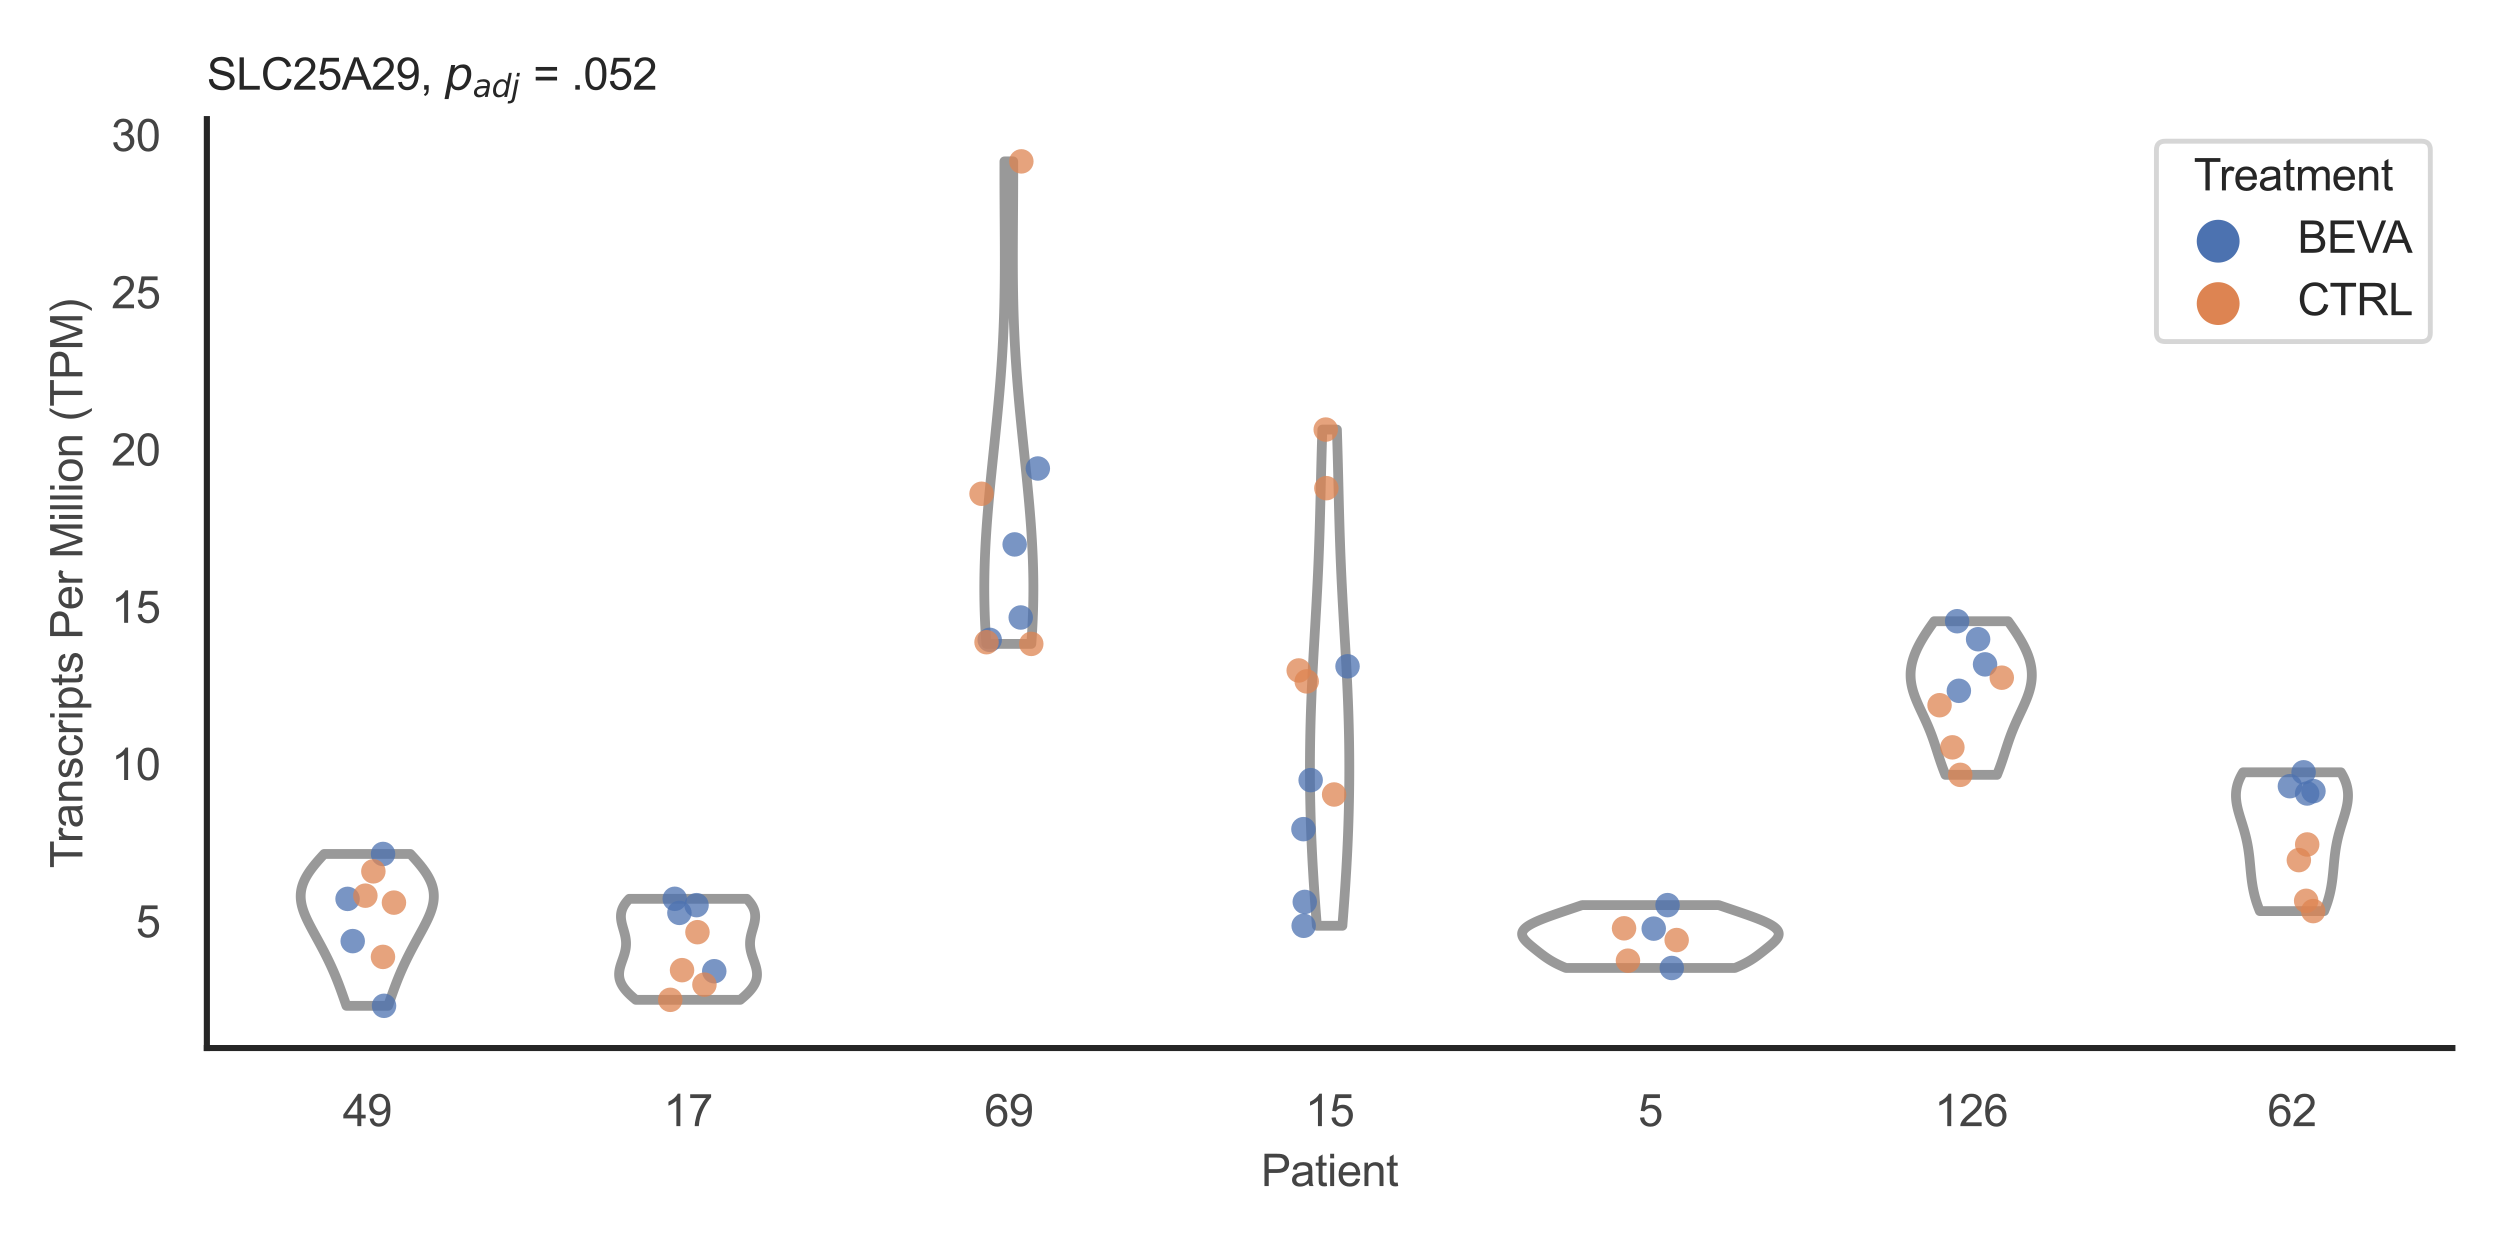 <?xml version="1.0" encoding="utf-8" standalone="no"?>
<!DOCTYPE svg PUBLIC "-//W3C//DTD SVG 1.1//EN"
  "http://www.w3.org/Graphics/SVG/1.1/DTD/svg11.dtd">
<svg xmlns:xlink="http://www.w3.org/1999/xlink" width="510.236pt" height="255.118pt" viewBox="0 0 510.236 255.118" xmlns="http://www.w3.org/2000/svg" version="1.1">
 <defs>
  <style type="text/css">*{stroke-linejoin: round; stroke-linecap: butt}</style>
 </defs>
 <g id="figure_1">
  <g id="patch_1">
   <path d="M 0 255.118 
L 510.236 255.118 
L 510.236 0 
L 0 0 
z
" style="fill: #ffffff"/>
  </g>
  <g id="axes_1">
   <g id="patch_2">
    <path d="M 42.22 213.898 
L 500.516 213.898 
L 500.516 24.32 
L 42.22 24.32 
z
" style="fill: #ffffff"/>
   </g>
   <g id="matplotlib.axis_1">
    <g id="xtick_1">
     <g id="text_1">
      <!-- 49 -->
      <g style="fill: #444444" transform="translate(69.951 229.84)scale(0.09 -0.09)">
       <defs>
        <path id="ArialMT-34" d="M 2069 0 
L 2069 1097 
L 81 1097 
L 81 1613 
L 2172 4581 
L 2631 4581 
L 2631 1613 
L 3250 1613 
L 3250 1097 
L 2631 1097 
L 2631 0 
L 2069 0 
z
M 2069 1613 
L 2069 3678 
L 634 1613 
L 2069 1613 
z
" transform="scale(0.016)"/>
        <path id="ArialMT-39" d="M 350 1059 
L 891 1109 
Q 959 728 1153 556 
Q 1347 384 1650 384 
Q 1909 384 2104 503 
Q 2300 622 2425 820 
Q 2550 1019 2634 1356 
Q 2719 1694 2719 2044 
Q 2719 2081 2716 2156 
Q 2547 1888 2255 1720 
Q 1963 1553 1622 1553 
Q 1053 1553 659 1965 
Q 266 2378 266 3053 
Q 266 3750 677 4175 
Q 1088 4600 1706 4600 
Q 2153 4600 2523 4359 
Q 2894 4119 3086 3673 
Q 3278 3228 3278 2384 
Q 3278 1506 3087 986 
Q 2897 466 2520 194 
Q 2144 -78 1638 -78 
Q 1100 -78 759 220 
Q 419 519 350 1059 
z
M 2653 3081 
Q 2653 3566 2395 3850 
Q 2138 4134 1775 4134 
Q 1400 4134 1122 3828 
Q 844 3522 844 3034 
Q 844 2597 1108 2323 
Q 1372 2050 1759 2050 
Q 2150 2050 2401 2323 
Q 2653 2597 2653 3081 
z
" transform="scale(0.016)"/>
       </defs>
       <use xlink:href="#ArialMT-34"/>
       <use xlink:href="#ArialMT-39" x="55.615"/>
      </g>
     </g>
    </g>
    <g id="xtick_2">
     <g id="text_2">
      <!-- 17 -->
      <g style="fill: #444444" transform="translate(135.421 229.84)scale(0.09 -0.09)">
       <defs>
        <path id="ArialMT-31" d="M 2384 0 
L 1822 0 
L 1822 3584 
Q 1619 3391 1289 3197 
Q 959 3003 697 2906 
L 697 3450 
Q 1169 3672 1522 3987 
Q 1875 4303 2022 4600 
L 2384 4600 
L 2384 0 
z
" transform="scale(0.016)"/>
        <path id="ArialMT-37" d="M 303 3981 
L 303 4522 
L 3269 4522 
L 3269 4084 
Q 2831 3619 2401 2847 
Q 1972 2075 1738 1259 
Q 1569 684 1522 0 
L 944 0 
Q 953 541 1156 1306 
Q 1359 2072 1739 2783 
Q 2119 3494 2547 3981 
L 303 3981 
z
" transform="scale(0.016)"/>
       </defs>
       <use xlink:href="#ArialMT-31"/>
       <use xlink:href="#ArialMT-37" x="55.615"/>
      </g>
     </g>
    </g>
    <g id="xtick_3">
     <g id="text_3">
      <!-- 69 -->
      <g style="fill: #444444" transform="translate(200.892 229.84)scale(0.09 -0.09)">
       <defs>
        <path id="ArialMT-36" d="M 3184 3459 
L 2625 3416 
Q 2550 3747 2413 3897 
Q 2184 4138 1850 4138 
Q 1581 4138 1378 3988 
Q 1113 3794 959 3422 
Q 806 3050 800 2363 
Q 1003 2672 1297 2822 
Q 1591 2972 1913 2972 
Q 2475 2972 2870 2558 
Q 3266 2144 3266 1488 
Q 3266 1056 3080 686 
Q 2894 316 2569 119 
Q 2244 -78 1831 -78 
Q 1128 -78 684 439 
Q 241 956 241 2144 
Q 241 3472 731 4075 
Q 1159 4600 1884 4600 
Q 2425 4600 2770 4297 
Q 3116 3994 3184 3459 
z
M 888 1484 
Q 888 1194 1011 928 
Q 1134 663 1356 523 
Q 1578 384 1822 384 
Q 2178 384 2434 671 
Q 2691 959 2691 1453 
Q 2691 1928 2437 2201 
Q 2184 2475 1800 2475 
Q 1419 2475 1153 2201 
Q 888 1928 888 1484 
z
" transform="scale(0.016)"/>
       </defs>
       <use xlink:href="#ArialMT-36"/>
       <use xlink:href="#ArialMT-39" x="55.615"/>
      </g>
     </g>
    </g>
    <g id="xtick_4">
     <g id="text_4">
      <!-- 15 -->
      <g style="fill: #444444" transform="translate(266.363 229.84)scale(0.09 -0.09)">
       <defs>
        <path id="ArialMT-35" d="M 266 1200 
L 856 1250 
Q 922 819 1161 601 
Q 1400 384 1738 384 
Q 2144 384 2425 690 
Q 2706 997 2706 1503 
Q 2706 1984 2436 2262 
Q 2166 2541 1728 2541 
Q 1456 2541 1237 2417 
Q 1019 2294 894 2097 
L 366 2166 
L 809 4519 
L 3088 4519 
L 3088 3981 
L 1259 3981 
L 1013 2750 
Q 1425 3038 1878 3038 
Q 2478 3038 2890 2622 
Q 3303 2206 3303 1553 
Q 3303 931 2941 478 
Q 2500 -78 1738 -78 
Q 1113 -78 717 272 
Q 322 622 266 1200 
z
" transform="scale(0.016)"/>
       </defs>
       <use xlink:href="#ArialMT-31"/>
       <use xlink:href="#ArialMT-35" x="55.615"/>
      </g>
     </g>
    </g>
    <g id="xtick_5">
     <g id="text_5">
      <!-- 5 -->
      <g style="fill: #444444" transform="translate(334.337 229.84)scale(0.09 -0.09)">
       <use xlink:href="#ArialMT-35"/>
      </g>
     </g>
    </g>
    <g id="xtick_6">
     <g id="text_6">
      <!-- 126 -->
      <g style="fill: #444444" transform="translate(394.803 229.84)scale(0.09 -0.09)">
       <defs>
        <path id="ArialMT-32" d="M 3222 541 
L 3222 0 
L 194 0 
Q 188 203 259 391 
Q 375 700 629 1000 
Q 884 1300 1366 1694 
Q 2113 2306 2375 2664 
Q 2638 3022 2638 3341 
Q 2638 3675 2398 3904 
Q 2159 4134 1775 4134 
Q 1369 4134 1125 3890 
Q 881 3647 878 3216 
L 300 3275 
Q 359 3922 746 4261 
Q 1134 4600 1788 4600 
Q 2447 4600 2831 4234 
Q 3216 3869 3216 3328 
Q 3216 3053 3103 2787 
Q 2991 2522 2730 2228 
Q 2469 1934 1863 1422 
Q 1356 997 1212 845 
Q 1069 694 975 541 
L 3222 541 
z
" transform="scale(0.016)"/>
       </defs>
       <use xlink:href="#ArialMT-31"/>
       <use xlink:href="#ArialMT-32" x="55.615"/>
       <use xlink:href="#ArialMT-36" x="111.23"/>
      </g>
     </g>
    </g>
    <g id="xtick_7">
     <g id="text_7">
      <!-- 62 -->
      <g style="fill: #444444" transform="translate(462.776 229.84)scale(0.09 -0.09)">
       <use xlink:href="#ArialMT-36"/>
       <use xlink:href="#ArialMT-32" x="55.615"/>
      </g>
     </g>
    </g>
    <g id="text_8">
     <!-- Patient -->
     <g style="fill: #444444" transform="translate(257.359 242.071)scale(0.09 -0.09)">
      <defs>
       <path id="ArialMT-50" d="M 494 0 
L 494 4581 
L 2222 4581 
Q 2678 4581 2919 4538 
Q 3256 4481 3484 4323 
Q 3713 4166 3852 3881 
Q 3991 3597 3991 3256 
Q 3991 2672 3619 2267 
Q 3247 1863 2275 1863 
L 1100 1863 
L 1100 0 
L 494 0 
z
M 1100 2403 
L 2284 2403 
Q 2872 2403 3119 2622 
Q 3366 2841 3366 3238 
Q 3366 3525 3220 3729 
Q 3075 3934 2838 4000 
Q 2684 4041 2272 4041 
L 1100 4041 
L 1100 2403 
z
" transform="scale(0.016)"/>
       <path id="ArialMT-61" d="M 2588 409 
Q 2275 144 1986 34 
Q 1697 -75 1366 -75 
Q 819 -75 525 192 
Q 231 459 231 875 
Q 231 1119 342 1320 
Q 453 1522 633 1644 
Q 813 1766 1038 1828 
Q 1203 1872 1538 1913 
Q 2219 1994 2541 2106 
Q 2544 2222 2544 2253 
Q 2544 2597 2384 2738 
Q 2169 2928 1744 2928 
Q 1347 2928 1158 2789 
Q 969 2650 878 2297 
L 328 2372 
Q 403 2725 575 2942 
Q 747 3159 1072 3276 
Q 1397 3394 1825 3394 
Q 2250 3394 2515 3294 
Q 2781 3194 2906 3042 
Q 3031 2891 3081 2659 
Q 3109 2516 3109 2141 
L 3109 1391 
Q 3109 606 3145 398 
Q 3181 191 3288 0 
L 2700 0 
Q 2613 175 2588 409 
z
M 2541 1666 
Q 2234 1541 1622 1453 
Q 1275 1403 1131 1340 
Q 988 1278 909 1158 
Q 831 1038 831 891 
Q 831 666 1001 516 
Q 1172 366 1500 366 
Q 1825 366 2078 508 
Q 2331 650 2450 897 
Q 2541 1088 2541 1459 
L 2541 1666 
z
" transform="scale(0.016)"/>
       <path id="ArialMT-74" d="M 1650 503 
L 1731 6 
Q 1494 -44 1306 -44 
Q 1000 -44 831 53 
Q 663 150 594 308 
Q 525 466 525 972 
L 525 2881 
L 113 2881 
L 113 3319 
L 525 3319 
L 525 4141 
L 1084 4478 
L 1084 3319 
L 1650 3319 
L 1650 2881 
L 1084 2881 
L 1084 941 
Q 1084 700 1114 631 
Q 1144 563 1211 522 
Q 1278 481 1403 481 
Q 1497 481 1650 503 
z
" transform="scale(0.016)"/>
       <path id="ArialMT-69" d="M 425 3934 
L 425 4581 
L 988 4581 
L 988 3934 
L 425 3934 
z
M 425 0 
L 425 3319 
L 988 3319 
L 988 0 
L 425 0 
z
" transform="scale(0.016)"/>
       <path id="ArialMT-65" d="M 2694 1069 
L 3275 997 
Q 3138 488 2766 206 
Q 2394 -75 1816 -75 
Q 1088 -75 661 373 
Q 234 822 234 1631 
Q 234 2469 665 2931 
Q 1097 3394 1784 3394 
Q 2450 3394 2872 2941 
Q 3294 2488 3294 1666 
Q 3294 1616 3291 1516 
L 816 1516 
Q 847 969 1125 678 
Q 1403 388 1819 388 
Q 2128 388 2347 550 
Q 2566 713 2694 1069 
z
M 847 1978 
L 2700 1978 
Q 2663 2397 2488 2606 
Q 2219 2931 1791 2931 
Q 1403 2931 1139 2672 
Q 875 2413 847 1978 
z
" transform="scale(0.016)"/>
       <path id="ArialMT-6e" d="M 422 0 
L 422 3319 
L 928 3319 
L 928 2847 
Q 1294 3394 1984 3394 
Q 2284 3394 2536 3286 
Q 2788 3178 2913 3003 
Q 3038 2828 3088 2588 
Q 3119 2431 3119 2041 
L 3119 0 
L 2556 0 
L 2556 2019 
Q 2556 2363 2490 2533 
Q 2425 2703 2258 2804 
Q 2091 2906 1866 2906 
Q 1506 2906 1245 2678 
Q 984 2450 984 1813 
L 984 0 
L 422 0 
z
" transform="scale(0.016)"/>
      </defs>
      <use xlink:href="#ArialMT-50"/>
      <use xlink:href="#ArialMT-61" x="66.699"/>
      <use xlink:href="#ArialMT-74" x="122.314"/>
      <use xlink:href="#ArialMT-69" x="150.098"/>
      <use xlink:href="#ArialMT-65" x="172.314"/>
      <use xlink:href="#ArialMT-6e" x="227.93"/>
      <use xlink:href="#ArialMT-74" x="283.545"/>
     </g>
    </g>
   </g>
   <g id="matplotlib.axis_2">
    <g id="ytick_1">
     <g id="text_9">
      <!-- 5 -->
      <g style="fill: #444444" transform="translate(27.715 191.288)scale(0.09 -0.09)">
       <use xlink:href="#ArialMT-35"/>
      </g>
     </g>
    </g>
    <g id="ytick_2">
     <g id="text_10">
      <!-- 10 -->
      <g style="fill: #444444" transform="translate(22.71 159.196)scale(0.09 -0.09)">
       <defs>
        <path id="ArialMT-30" d="M 266 2259 
Q 266 3072 433 3567 
Q 600 4063 929 4331 
Q 1259 4600 1759 4600 
Q 2128 4600 2406 4451 
Q 2684 4303 2865 4023 
Q 3047 3744 3150 3342 
Q 3253 2941 3253 2259 
Q 3253 1453 3087 958 
Q 2922 463 2592 192 
Q 2263 -78 1759 -78 
Q 1097 -78 719 397 
Q 266 969 266 2259 
z
M 844 2259 
Q 844 1131 1108 757 
Q 1372 384 1759 384 
Q 2147 384 2411 759 
Q 2675 1134 2675 2259 
Q 2675 3391 2411 3762 
Q 2147 4134 1753 4134 
Q 1366 4134 1134 3806 
Q 844 3388 844 2259 
z
" transform="scale(0.016)"/>
       </defs>
       <use xlink:href="#ArialMT-31"/>
       <use xlink:href="#ArialMT-30" x="55.615"/>
      </g>
     </g>
    </g>
    <g id="ytick_3">
     <g id="text_11">
      <!-- 15 -->
      <g style="fill: #444444" transform="translate(22.71 127.104)scale(0.09 -0.09)">
       <use xlink:href="#ArialMT-31"/>
       <use xlink:href="#ArialMT-35" x="55.615"/>
      </g>
     </g>
    </g>
    <g id="ytick_4">
     <g id="text_12">
      <!-- 20 -->
      <g style="fill: #444444" transform="translate(22.71 95.012)scale(0.09 -0.09)">
       <use xlink:href="#ArialMT-32"/>
       <use xlink:href="#ArialMT-30" x="55.615"/>
      </g>
     </g>
    </g>
    <g id="ytick_5">
     <g id="text_13">
      <!-- 25 -->
      <g style="fill: #444444" transform="translate(22.71 62.92)scale(0.09 -0.09)">
       <use xlink:href="#ArialMT-32"/>
       <use xlink:href="#ArialMT-35" x="55.615"/>
      </g>
     </g>
    </g>
    <g id="ytick_6">
     <g id="text_14">
      <!-- 30 -->
      <g style="fill: #444444" transform="translate(22.71 30.828)scale(0.09 -0.09)">
       <defs>
        <path id="ArialMT-33" d="M 269 1209 
L 831 1284 
Q 928 806 1161 595 
Q 1394 384 1728 384 
Q 2125 384 2398 659 
Q 2672 934 2672 1341 
Q 2672 1728 2419 1979 
Q 2166 2231 1775 2231 
Q 1616 2231 1378 2169 
L 1441 2663 
Q 1497 2656 1531 2656 
Q 1891 2656 2178 2843 
Q 2466 3031 2466 3422 
Q 2466 3731 2256 3934 
Q 2047 4138 1716 4138 
Q 1388 4138 1169 3931 
Q 950 3725 888 3313 
L 325 3413 
Q 428 3978 793 4289 
Q 1159 4600 1703 4600 
Q 2078 4600 2393 4439 
Q 2709 4278 2876 4000 
Q 3044 3722 3044 3409 
Q 3044 3113 2884 2869 
Q 2725 2625 2413 2481 
Q 2819 2388 3044 2092 
Q 3269 1797 3269 1353 
Q 3269 753 2831 336 
Q 2394 -81 1725 -81 
Q 1122 -81 723 278 
Q 325 638 269 1209 
z
" transform="scale(0.016)"/>
       </defs>
       <use xlink:href="#ArialMT-33"/>
       <use xlink:href="#ArialMT-30" x="55.615"/>
      </g>
     </g>
    </g>
    <g id="text_15">
     <!-- Transcripts Per Million (TPM) -->
     <g style="fill: #444444" transform="translate(16.816 177.194)rotate(-90)scale(0.09 -0.09)">
      <defs>
       <path id="ArialMT-54" d="M 1659 0 
L 1659 4041 
L 150 4041 
L 150 4581 
L 3781 4581 
L 3781 4041 
L 2266 4041 
L 2266 0 
L 1659 0 
z
" transform="scale(0.016)"/>
       <path id="ArialMT-72" d="M 416 0 
L 416 3319 
L 922 3319 
L 922 2816 
Q 1116 3169 1280 3281 
Q 1444 3394 1641 3394 
Q 1925 3394 2219 3213 
L 2025 2691 
Q 1819 2813 1613 2813 
Q 1428 2813 1281 2702 
Q 1134 2591 1072 2394 
Q 978 2094 978 1738 
L 978 0 
L 416 0 
z
" transform="scale(0.016)"/>
       <path id="ArialMT-73" d="M 197 991 
L 753 1078 
Q 800 744 1014 566 
Q 1228 388 1613 388 
Q 2000 388 2187 545 
Q 2375 703 2375 916 
Q 2375 1106 2209 1216 
Q 2094 1291 1634 1406 
Q 1016 1563 777 1677 
Q 538 1791 414 1992 
Q 291 2194 291 2438 
Q 291 2659 392 2848 
Q 494 3038 669 3163 
Q 800 3259 1026 3326 
Q 1253 3394 1513 3394 
Q 1903 3394 2198 3281 
Q 2494 3169 2634 2976 
Q 2775 2784 2828 2463 
L 2278 2388 
Q 2241 2644 2061 2787 
Q 1881 2931 1553 2931 
Q 1166 2931 1000 2803 
Q 834 2675 834 2503 
Q 834 2394 903 2306 
Q 972 2216 1119 2156 
Q 1203 2125 1616 2013 
Q 2213 1853 2448 1751 
Q 2684 1650 2818 1456 
Q 2953 1263 2953 975 
Q 2953 694 2789 445 
Q 2625 197 2315 61 
Q 2006 -75 1616 -75 
Q 969 -75 630 194 
Q 291 463 197 991 
z
" transform="scale(0.016)"/>
       <path id="ArialMT-63" d="M 2588 1216 
L 3141 1144 
Q 3050 572 2676 248 
Q 2303 -75 1759 -75 
Q 1078 -75 664 370 
Q 250 816 250 1647 
Q 250 2184 428 2587 
Q 606 2991 970 3192 
Q 1334 3394 1763 3394 
Q 2303 3394 2647 3120 
Q 2991 2847 3088 2344 
L 2541 2259 
Q 2463 2594 2264 2762 
Q 2066 2931 1784 2931 
Q 1359 2931 1093 2626 
Q 828 2322 828 1663 
Q 828 994 1084 691 
Q 1341 388 1753 388 
Q 2084 388 2306 591 
Q 2528 794 2588 1216 
z
" transform="scale(0.016)"/>
       <path id="ArialMT-70" d="M 422 -1272 
L 422 3319 
L 934 3319 
L 934 2888 
Q 1116 3141 1344 3267 
Q 1572 3394 1897 3394 
Q 2322 3394 2647 3175 
Q 2972 2956 3137 2557 
Q 3303 2159 3303 1684 
Q 3303 1175 3120 767 
Q 2938 359 2589 142 
Q 2241 -75 1856 -75 
Q 1575 -75 1351 44 
Q 1128 163 984 344 
L 984 -1272 
L 422 -1272 
z
M 931 1641 
Q 931 1000 1190 694 
Q 1450 388 1819 388 
Q 2194 388 2461 705 
Q 2728 1022 2728 1688 
Q 2728 2322 2467 2637 
Q 2206 2953 1844 2953 
Q 1484 2953 1207 2617 
Q 931 2281 931 1641 
z
" transform="scale(0.016)"/>
       <path id="ArialMT-20" transform="scale(0.016)"/>
       <path id="ArialMT-4d" d="M 475 0 
L 475 4581 
L 1388 4581 
L 2472 1338 
Q 2622 884 2691 659 
Q 2769 909 2934 1394 
L 4031 4581 
L 4847 4581 
L 4847 0 
L 4263 0 
L 4263 3834 
L 2931 0 
L 2384 0 
L 1059 3900 
L 1059 0 
L 475 0 
z
" transform="scale(0.016)"/>
       <path id="ArialMT-6c" d="M 409 0 
L 409 4581 
L 972 4581 
L 972 0 
L 409 0 
z
" transform="scale(0.016)"/>
       <path id="ArialMT-6f" d="M 213 1659 
Q 213 2581 725 3025 
Q 1153 3394 1769 3394 
Q 2453 3394 2887 2945 
Q 3322 2497 3322 1706 
Q 3322 1066 3130 698 
Q 2938 331 2570 128 
Q 2203 -75 1769 -75 
Q 1072 -75 642 372 
Q 213 819 213 1659 
z
M 791 1659 
Q 791 1022 1069 705 
Q 1347 388 1769 388 
Q 2188 388 2466 706 
Q 2744 1025 2744 1678 
Q 2744 2294 2464 2611 
Q 2184 2928 1769 2928 
Q 1347 2928 1069 2612 
Q 791 2297 791 1659 
z
" transform="scale(0.016)"/>
       <path id="ArialMT-28" d="M 1497 -1347 
Q 1031 -759 709 28 
Q 388 816 388 1659 
Q 388 2403 628 3084 
Q 909 3875 1497 4659 
L 1900 4659 
Q 1522 4009 1400 3731 
Q 1209 3300 1100 2831 
Q 966 2247 966 1656 
Q 966 153 1900 -1347 
L 1497 -1347 
z
" transform="scale(0.016)"/>
       <path id="ArialMT-29" d="M 791 -1347 
L 388 -1347 
Q 1322 153 1322 1656 
Q 1322 2244 1188 2822 
Q 1081 3291 891 3722 
Q 769 4003 388 4659 
L 791 4659 
Q 1378 3875 1659 3084 
Q 1900 2403 1900 1659 
Q 1900 816 1576 28 
Q 1253 -759 791 -1347 
z
" transform="scale(0.016)"/>
      </defs>
      <use xlink:href="#ArialMT-54"/>
      <use xlink:href="#ArialMT-72" x="57.334"/>
      <use xlink:href="#ArialMT-61" x="90.635"/>
      <use xlink:href="#ArialMT-6e" x="146.25"/>
      <use xlink:href="#ArialMT-73" x="201.865"/>
      <use xlink:href="#ArialMT-63" x="251.865"/>
      <use xlink:href="#ArialMT-72" x="301.865"/>
      <use xlink:href="#ArialMT-69" x="335.166"/>
      <use xlink:href="#ArialMT-70" x="357.383"/>
      <use xlink:href="#ArialMT-74" x="412.998"/>
      <use xlink:href="#ArialMT-73" x="440.781"/>
      <use xlink:href="#ArialMT-20" x="490.781"/>
      <use xlink:href="#ArialMT-50" x="518.564"/>
      <use xlink:href="#ArialMT-65" x="585.264"/>
      <use xlink:href="#ArialMT-72" x="640.879"/>
      <use xlink:href="#ArialMT-20" x="674.18"/>
      <use xlink:href="#ArialMT-4d" x="701.963"/>
      <use xlink:href="#ArialMT-69" x="785.264"/>
      <use xlink:href="#ArialMT-6c" x="807.48"/>
      <use xlink:href="#ArialMT-6c" x="829.697"/>
      <use xlink:href="#ArialMT-69" x="851.914"/>
      <use xlink:href="#ArialMT-6f" x="874.131"/>
      <use xlink:href="#ArialMT-6e" x="929.746"/>
      <use xlink:href="#ArialMT-20" x="985.361"/>
      <use xlink:href="#ArialMT-28" x="1013.145"/>
      <use xlink:href="#ArialMT-54" x="1046.445"/>
      <use xlink:href="#ArialMT-50" x="1107.529"/>
      <use xlink:href="#ArialMT-4d" x="1174.229"/>
      <use xlink:href="#ArialMT-29" x="1257.529"/>
     </g>
    </g>
   </g>
   <g id="PolyCollection_1">
    <defs>
     <path id="m4132fd18cc" d="M 79.208 -49.837 
L 70.703 -49.837 
L 70.593 -50.15 
L 70.484 -50.463 
L 70.374 -50.776 
L 70.264 -51.089 
L 70.155 -51.402 
L 70.045 -51.715 
L 69.934 -52.028 
L 69.823 -52.341 
L 69.711 -52.654 
L 69.598 -52.967 
L 69.483 -53.281 
L 69.368 -53.594 
L 69.251 -53.907 
L 69.133 -54.22 
L 69.013 -54.533 
L 68.891 -54.846 
L 68.767 -55.159 
L 68.642 -55.472 
L 68.514 -55.785 
L 68.384 -56.098 
L 68.252 -56.411 
L 68.118 -56.724 
L 67.982 -57.037 
L 67.843 -57.35 
L 67.703 -57.663 
L 67.56 -57.976 
L 67.415 -58.289 
L 67.267 -58.602 
L 67.118 -58.915 
L 66.967 -59.228 
L 66.814 -59.541 
L 66.658 -59.854 
L 66.501 -60.167 
L 66.342 -60.48 
L 66.182 -60.793 
L 66.019 -61.106 
L 65.855 -61.419 
L 65.69 -61.732 
L 65.523 -62.045 
L 65.355 -62.358 
L 65.186 -62.671 
L 65.016 -62.984 
L 64.846 -63.297 
L 64.674 -63.61 
L 64.503 -63.923 
L 64.331 -64.237 
L 64.16 -64.55 
L 63.989 -64.863 
L 63.82 -65.176 
L 63.651 -65.489 
L 63.484 -65.802 
L 63.32 -66.115 
L 63.158 -66.428 
L 62.999 -66.741 
L 62.844 -67.054 
L 62.693 -67.367 
L 62.547 -67.68 
L 62.407 -67.993 
L 62.272 -68.306 
L 62.145 -68.619 
L 62.025 -68.932 
L 61.913 -69.245 
L 61.81 -69.558 
L 61.716 -69.871 
L 61.632 -70.184 
L 61.559 -70.497 
L 61.497 -70.81 
L 61.446 -71.123 
L 61.408 -71.436 
L 61.382 -71.749 
L 61.37 -72.062 
L 61.371 -72.375 
L 61.385 -72.688 
L 61.414 -73.001 
L 61.457 -73.314 
L 61.514 -73.627 
L 61.585 -73.94 
L 61.671 -74.253 
L 61.771 -74.566 
L 61.885 -74.88 
L 62.013 -75.193 
L 62.154 -75.506 
L 62.309 -75.819 
L 62.477 -76.132 
L 62.657 -76.445 
L 62.85 -76.758 
L 63.053 -77.071 
L 63.268 -77.384 
L 63.493 -77.697 
L 63.728 -78.01 
L 63.972 -78.323 
L 64.224 -78.636 
L 64.483 -78.949 
L 64.75 -79.262 
L 65.022 -79.575 
L 65.3 -79.888 
L 65.583 -80.201 
L 65.869 -80.514 
L 66.158 -80.827 
L 83.753 -80.827 
L 83.753 -80.827 
L 84.042 -80.514 
L 84.328 -80.201 
L 84.611 -79.888 
L 84.889 -79.575 
L 85.161 -79.262 
L 85.428 -78.949 
L 85.687 -78.636 
L 85.939 -78.323 
L 86.183 -78.01 
L 86.418 -77.697 
L 86.643 -77.384 
L 86.857 -77.071 
L 87.061 -76.758 
L 87.254 -76.445 
L 87.434 -76.132 
L 87.602 -75.819 
L 87.757 -75.506 
L 87.898 -75.193 
L 88.026 -74.88 
L 88.14 -74.566 
L 88.24 -74.253 
L 88.326 -73.94 
L 88.397 -73.627 
L 88.454 -73.314 
L 88.497 -73.001 
L 88.525 -72.688 
L 88.54 -72.375 
L 88.541 -72.062 
L 88.529 -71.749 
L 88.503 -71.436 
L 88.465 -71.123 
L 88.414 -70.81 
L 88.352 -70.497 
L 88.279 -70.184 
L 88.195 -69.871 
L 88.101 -69.558 
L 87.998 -69.245 
L 87.886 -68.932 
L 87.766 -68.619 
L 87.638 -68.306 
L 87.504 -67.993 
L 87.364 -67.68 
L 87.218 -67.367 
L 87.067 -67.054 
L 86.912 -66.741 
L 86.753 -66.428 
L 86.591 -66.115 
L 86.427 -65.802 
L 86.26 -65.489 
L 86.091 -65.176 
L 85.921 -64.863 
L 85.751 -64.55 
L 85.579 -64.237 
L 85.408 -63.923 
L 85.236 -63.61 
L 85.065 -63.297 
L 84.895 -62.984 
L 84.725 -62.671 
L 84.556 -62.358 
L 84.388 -62.045 
L 84.221 -61.732 
L 84.056 -61.419 
L 83.892 -61.106 
L 83.729 -60.793 
L 83.569 -60.48 
L 83.41 -60.167 
L 83.253 -59.854 
L 83.097 -59.541 
L 82.944 -59.228 
L 82.793 -58.915 
L 82.643 -58.602 
L 82.496 -58.289 
L 82.351 -57.976 
L 82.208 -57.663 
L 82.068 -57.35 
L 81.929 -57.037 
L 81.793 -56.724 
L 81.659 -56.411 
L 81.527 -56.098 
L 81.397 -55.785 
L 81.269 -55.472 
L 81.143 -55.159 
L 81.02 -54.846 
L 80.898 -54.533 
L 80.778 -54.22 
L 80.66 -53.907 
L 80.543 -53.594 
L 80.427 -53.281 
L 80.313 -52.967 
L 80.2 -52.654 
L 80.088 -52.341 
L 79.977 -52.028 
L 79.866 -51.715 
L 79.756 -51.402 
L 79.646 -51.089 
L 79.537 -50.776 
L 79.427 -50.463 
L 79.318 -50.15 
L 79.208 -49.837 
z
" style="stroke: #999999; stroke-width: 2"/>
    </defs>
    <g clip-path="url(#p23e4918e13)">
     <use xlink:href="#m4132fd18cc" x="0" y="255.118" style="fill: #ffffff; stroke: #999999; stroke-width: 2"/>
    </g>
   </g>
   <g id="PolyCollection_2">
    <defs>
     <path id="m9da109b861" d="M 151.078 -51.059 
L 129.774 -51.059 
L 129.522 -51.268 
L 129.275 -51.476 
L 129.036 -51.684 
L 128.804 -51.892 
L 128.58 -52.101 
L 128.366 -52.309 
L 128.16 -52.517 
L 127.964 -52.725 
L 127.778 -52.934 
L 127.602 -53.142 
L 127.438 -53.35 
L 127.284 -53.558 
L 127.142 -53.767 
L 127.012 -53.975 
L 126.894 -54.183 
L 126.787 -54.391 
L 126.692 -54.6 
L 126.61 -54.808 
L 126.539 -55.016 
L 126.48 -55.224 
L 126.432 -55.433 
L 126.396 -55.641 
L 126.371 -55.849 
L 126.357 -56.057 
L 126.352 -56.266 
L 126.358 -56.474 
L 126.373 -56.682 
L 126.396 -56.89 
L 126.428 -57.099 
L 126.466 -57.307 
L 126.512 -57.515 
L 126.564 -57.723 
L 126.621 -57.932 
L 126.683 -58.14 
L 126.749 -58.348 
L 126.817 -58.557 
L 126.888 -58.765 
L 126.96 -58.973 
L 127.034 -59.181 
L 127.107 -59.39 
L 127.179 -59.598 
L 127.25 -59.806 
L 127.318 -60.014 
L 127.384 -60.223 
L 127.446 -60.431 
L 127.504 -60.639 
L 127.557 -60.847 
L 127.606 -61.056 
L 127.648 -61.264 
L 127.685 -61.472 
L 127.716 -61.68 
L 127.74 -61.889 
L 127.758 -62.097 
L 127.769 -62.305 
L 127.773 -62.513 
L 127.77 -62.722 
L 127.76 -62.93 
L 127.744 -63.138 
L 127.722 -63.346 
L 127.694 -63.555 
L 127.66 -63.763 
L 127.621 -63.971 
L 127.577 -64.179 
L 127.528 -64.388 
L 127.476 -64.596 
L 127.421 -64.804 
L 127.364 -65.012 
L 127.304 -65.221 
L 127.244 -65.429 
L 127.184 -65.637 
L 127.124 -65.845 
L 127.065 -66.054 
L 127.009 -66.262 
L 126.955 -66.47 
L 126.906 -66.678 
L 126.861 -66.887 
L 126.821 -67.095 
L 126.787 -67.303 
L 126.76 -67.511 
L 126.741 -67.72 
L 126.73 -67.928 
L 126.728 -68.136 
L 126.736 -68.344 
L 126.754 -68.553 
L 126.782 -68.761 
L 126.821 -68.969 
L 126.871 -69.177 
L 126.934 -69.386 
L 127.008 -69.594 
L 127.095 -69.802 
L 127.193 -70.01 
L 127.305 -70.219 
L 127.428 -70.427 
L 127.564 -70.635 
L 127.712 -70.843 
L 127.872 -71.052 
L 128.044 -71.26 
L 128.228 -71.468 
L 128.422 -71.676 
L 152.431 -71.676 
L 152.431 -71.676 
L 152.625 -71.468 
L 152.808 -71.26 
L 152.98 -71.052 
L 153.14 -70.843 
L 153.289 -70.635 
L 153.425 -70.427 
L 153.548 -70.219 
L 153.659 -70.01 
L 153.758 -69.802 
L 153.845 -69.594 
L 153.919 -69.386 
L 153.981 -69.177 
L 154.032 -68.969 
L 154.071 -68.761 
L 154.099 -68.553 
L 154.117 -68.344 
L 154.124 -68.136 
L 154.122 -67.928 
L 154.111 -67.72 
L 154.092 -67.511 
L 154.065 -67.303 
L 154.032 -67.095 
L 153.992 -66.887 
L 153.947 -66.678 
L 153.897 -66.47 
L 153.844 -66.262 
L 153.787 -66.054 
L 153.729 -65.845 
L 153.669 -65.637 
L 153.609 -65.429 
L 153.548 -65.221 
L 153.489 -65.012 
L 153.432 -64.804 
L 153.376 -64.596 
L 153.324 -64.388 
L 153.276 -64.179 
L 153.232 -63.971 
L 153.193 -63.763 
L 153.159 -63.555 
L 153.13 -63.346 
L 153.108 -63.138 
L 153.092 -62.93 
L 153.083 -62.722 
L 153.08 -62.513 
L 153.084 -62.305 
L 153.095 -62.097 
L 153.112 -61.889 
L 153.137 -61.68 
L 153.167 -61.472 
L 153.204 -61.264 
L 153.247 -61.056 
L 153.295 -60.847 
L 153.349 -60.639 
L 153.407 -60.431 
L 153.469 -60.223 
L 153.535 -60.014 
L 153.603 -59.806 
L 153.674 -59.598 
L 153.746 -59.39 
L 153.819 -59.181 
L 153.892 -58.973 
L 153.965 -58.765 
L 154.035 -58.557 
L 154.104 -58.348 
L 154.17 -58.14 
L 154.231 -57.932 
L 154.289 -57.723 
L 154.34 -57.515 
L 154.386 -57.307 
L 154.425 -57.099 
L 154.457 -56.89 
L 154.48 -56.682 
L 154.495 -56.474 
L 154.5 -56.266 
L 154.496 -56.057 
L 154.482 -55.849 
L 154.456 -55.641 
L 154.42 -55.433 
L 154.373 -55.224 
L 154.314 -55.016 
L 154.243 -54.808 
L 154.16 -54.6 
L 154.066 -54.391 
L 153.959 -54.183 
L 153.841 -53.975 
L 153.71 -53.767 
L 153.568 -53.558 
L 153.415 -53.35 
L 153.25 -53.142 
L 153.075 -52.934 
L 152.889 -52.725 
L 152.693 -52.517 
L 152.487 -52.309 
L 152.272 -52.101 
L 152.049 -51.892 
L 151.817 -51.684 
L 151.577 -51.476 
L 151.331 -51.268 
L 151.078 -51.059 
z
" style="stroke: #999999; stroke-width: 2"/>
    </defs>
    <g clip-path="url(#p23e4918e13)">
     <use xlink:href="#m9da109b861" x="0" y="255.118" style="fill: #ffffff; stroke: #999999; stroke-width: 2"/>
    </g>
   </g>
   <g id="PolyCollection_3">
    <defs>
     <path id="m92dc28fc62" d="M 210.483 -123.704 
L 201.312 -123.704 
L 201.241 -124.699 
L 201.177 -125.693 
L 201.119 -126.688 
L 201.067 -127.683 
L 201.022 -128.677 
L 200.983 -129.672 
L 200.951 -130.667 
L 200.925 -131.662 
L 200.906 -132.656 
L 200.894 -133.651 
L 200.888 -134.646 
L 200.889 -135.64 
L 200.897 -136.635 
L 200.911 -137.63 
L 200.931 -138.625 
L 200.957 -139.619 
L 200.989 -140.614 
L 201.027 -141.609 
L 201.071 -142.603 
L 201.12 -143.598 
L 201.174 -144.593 
L 201.234 -145.588 
L 201.298 -146.582 
L 201.366 -147.577 
L 201.439 -148.572 
L 201.515 -149.566 
L 201.595 -150.561 
L 201.679 -151.556 
L 201.766 -152.551 
L 201.856 -153.545 
L 201.948 -154.54 
L 202.043 -155.535 
L 202.139 -156.53 
L 202.238 -157.524 
L 202.338 -158.519 
L 202.439 -159.514 
L 202.541 -160.508 
L 202.644 -161.503 
L 202.747 -162.498 
L 202.851 -163.493 
L 202.954 -164.487 
L 203.057 -165.482 
L 203.159 -166.477 
L 203.26 -167.471 
L 203.36 -168.466 
L 203.459 -169.461 
L 203.556 -170.456 
L 203.651 -171.45 
L 203.745 -172.445 
L 203.836 -173.44 
L 203.924 -174.434 
L 204.01 -175.429 
L 204.093 -176.424 
L 204.173 -177.419 
L 204.25 -178.413 
L 204.324 -179.408 
L 204.394 -180.403 
L 204.461 -181.397 
L 204.524 -182.392 
L 204.584 -183.387 
L 204.64 -184.382 
L 204.693 -185.376 
L 204.741 -186.371 
L 204.787 -187.366 
L 204.828 -188.36 
L 204.866 -189.355 
L 204.9 -190.35 
L 204.931 -191.345 
L 204.959 -192.339 
L 204.983 -193.334 
L 205.004 -194.329 
L 205.021 -195.324 
L 205.036 -196.318 
L 205.049 -197.313 
L 205.058 -198.308 
L 205.065 -199.302 
L 205.07 -200.297 
L 205.073 -201.292 
L 205.074 -202.287 
L 205.073 -203.281 
L 205.071 -204.276 
L 205.068 -205.271 
L 205.064 -206.265 
L 205.058 -207.26 
L 205.053 -208.255 
L 205.046 -209.25 
L 205.04 -210.244 
L 205.033 -211.239 
L 205.027 -212.234 
L 205.021 -213.228 
L 205.015 -214.223 
L 205.01 -215.218 
L 205.006 -216.213 
L 205.002 -217.207 
L 205 -218.202 
L 204.999 -219.197 
L 204.998 -220.191 
L 205 -221.186 
L 205.002 -222.181 
L 206.792 -222.181 
L 206.792 -222.181 
L 206.795 -221.186 
L 206.796 -220.191 
L 206.796 -219.197 
L 206.795 -218.202 
L 206.792 -217.207 
L 206.789 -216.213 
L 206.785 -215.218 
L 206.78 -214.223 
L 206.774 -213.228 
L 206.768 -212.234 
L 206.761 -211.239 
L 206.755 -210.244 
L 206.748 -209.25 
L 206.742 -208.255 
L 206.736 -207.26 
L 206.731 -206.265 
L 206.726 -205.271 
L 206.723 -204.276 
L 206.721 -203.281 
L 206.72 -202.287 
L 206.721 -201.292 
L 206.724 -200.297 
L 206.729 -199.302 
L 206.736 -198.308 
L 206.746 -197.313 
L 206.758 -196.318 
L 206.773 -195.324 
L 206.791 -194.329 
L 206.812 -193.334 
L 206.836 -192.339 
L 206.863 -191.345 
L 206.894 -190.35 
L 206.928 -189.355 
L 206.966 -188.36 
L 207.008 -187.366 
L 207.053 -186.371 
L 207.102 -185.376 
L 207.154 -184.382 
L 207.21 -183.387 
L 207.27 -182.392 
L 207.334 -181.397 
L 207.401 -180.403 
L 207.471 -179.408 
L 207.545 -178.413 
L 207.622 -177.419 
L 207.702 -176.424 
L 207.785 -175.429 
L 207.87 -174.434 
L 207.959 -173.44 
L 208.05 -172.445 
L 208.143 -171.45 
L 208.238 -170.456 
L 208.335 -169.461 
L 208.434 -168.466 
L 208.534 -167.471 
L 208.635 -166.477 
L 208.738 -165.482 
L 208.84 -164.487 
L 208.944 -163.493 
L 209.047 -162.498 
L 209.15 -161.503 
L 209.253 -160.508 
L 209.355 -159.514 
L 209.456 -158.519 
L 209.557 -157.524 
L 209.655 -156.53 
L 209.752 -155.535 
L 209.846 -154.54 
L 209.939 -153.545 
L 210.029 -152.551 
L 210.115 -151.556 
L 210.199 -150.561 
L 210.279 -149.566 
L 210.356 -148.572 
L 210.429 -147.577 
L 210.497 -146.582 
L 210.561 -145.588 
L 210.62 -144.593 
L 210.674 -143.598 
L 210.723 -142.603 
L 210.767 -141.609 
L 210.805 -140.614 
L 210.837 -139.619 
L 210.864 -138.625 
L 210.884 -137.63 
L 210.898 -136.635 
L 210.905 -135.64 
L 210.906 -134.646 
L 210.9 -133.651 
L 210.888 -132.656 
L 210.869 -131.662 
L 210.844 -130.667 
L 210.811 -129.672 
L 210.773 -128.677 
L 210.727 -127.683 
L 210.675 -126.688 
L 210.617 -125.693 
L 210.553 -124.699 
L 210.483 -123.704 
z
" style="stroke: #999999; stroke-width: 2"/>
    </defs>
    <g clip-path="url(#p23e4918e13)">
     <use xlink:href="#m92dc28fc62" x="0" y="255.118" style="fill: #ffffff; stroke: #999999; stroke-width: 2"/>
    </g>
   </g>
   <g id="PolyCollection_4">
    <defs>
     <path id="ma3a4c90fe8" d="M 273.971 -66.168 
L 268.765 -66.168 
L 268.685 -67.191 
L 268.606 -68.214 
L 268.529 -69.237 
L 268.453 -70.26 
L 268.379 -71.283 
L 268.307 -72.306 
L 268.236 -73.329 
L 268.168 -74.352 
L 268.102 -75.375 
L 268.039 -76.398 
L 267.978 -77.421 
L 267.919 -78.444 
L 267.863 -79.467 
L 267.81 -80.49 
L 267.759 -81.513 
L 267.711 -82.536 
L 267.667 -83.559 
L 267.625 -84.582 
L 267.585 -85.605 
L 267.549 -86.628 
L 267.516 -87.651 
L 267.486 -88.674 
L 267.459 -89.697 
L 267.435 -90.72 
L 267.413 -91.743 
L 267.395 -92.766 
L 267.38 -93.789 
L 267.369 -94.812 
L 267.36 -95.835 
L 267.354 -96.858 
L 267.351 -97.881 
L 267.352 -98.904 
L 267.355 -99.927 
L 267.362 -100.95 
L 267.372 -101.973 
L 267.385 -102.996 
L 267.4 -104.019 
L 267.419 -105.042 
L 267.441 -106.065 
L 267.466 -107.088 
L 267.494 -108.111 
L 267.524 -109.134 
L 267.558 -110.157 
L 267.594 -111.18 
L 267.633 -112.203 
L 267.674 -113.226 
L 267.718 -114.249 
L 267.764 -115.272 
L 267.812 -116.295 
L 267.862 -117.318 
L 267.914 -118.341 
L 267.968 -119.364 
L 268.023 -120.387 
L 268.079 -121.41 
L 268.137 -122.433 
L 268.195 -123.456 
L 268.254 -124.479 
L 268.313 -125.502 
L 268.373 -126.525 
L 268.432 -127.548 
L 268.491 -128.571 
L 268.549 -129.594 
L 268.607 -130.617 
L 268.664 -131.64 
L 268.72 -132.663 
L 268.775 -133.686 
L 268.828 -134.709 
L 268.879 -135.732 
L 268.929 -136.755 
L 268.978 -137.778 
L 269.024 -138.801 
L 269.069 -139.824 
L 269.111 -140.847 
L 269.152 -141.87 
L 269.191 -142.893 
L 269.228 -143.916 
L 269.263 -144.939 
L 269.297 -145.962 
L 269.329 -146.985 
L 269.36 -148.008 
L 269.389 -149.031 
L 269.417 -150.054 
L 269.444 -151.077 
L 269.471 -152.1 
L 269.497 -153.123 
L 269.522 -154.146 
L 269.547 -155.169 
L 269.572 -156.192 
L 269.597 -157.215 
L 269.622 -158.238 
L 269.648 -159.261 
L 269.674 -160.284 
L 269.701 -161.307 
L 269.729 -162.33 
L 269.758 -163.353 
L 269.787 -164.376 
L 269.818 -165.399 
L 269.849 -166.422 
L 269.882 -167.445 
L 272.854 -167.445 
L 272.854 -167.445 
L 272.887 -166.422 
L 272.918 -165.399 
L 272.949 -164.376 
L 272.979 -163.353 
L 273.007 -162.33 
L 273.035 -161.307 
L 273.062 -160.284 
L 273.088 -159.261 
L 273.114 -158.238 
L 273.139 -157.215 
L 273.164 -156.192 
L 273.189 -155.169 
L 273.214 -154.146 
L 273.24 -153.123 
L 273.265 -152.1 
L 273.292 -151.077 
L 273.319 -150.054 
L 273.347 -149.031 
L 273.377 -148.008 
L 273.407 -146.985 
L 273.439 -145.962 
L 273.473 -144.939 
L 273.508 -143.916 
L 273.545 -142.893 
L 273.584 -141.87 
L 273.625 -140.847 
L 273.668 -139.824 
L 273.712 -138.801 
L 273.759 -137.778 
L 273.807 -136.755 
L 273.857 -135.732 
L 273.908 -134.709 
L 273.962 -133.686 
L 274.016 -132.663 
L 274.072 -131.64 
L 274.129 -130.617 
L 274.187 -129.594 
L 274.245 -128.571 
L 274.304 -127.548 
L 274.364 -126.525 
L 274.423 -125.502 
L 274.482 -124.479 
L 274.541 -123.456 
L 274.599 -122.433 
L 274.657 -121.41 
L 274.713 -120.387 
L 274.768 -119.364 
L 274.822 -118.341 
L 274.874 -117.318 
L 274.924 -116.295 
L 274.972 -115.272 
L 275.018 -114.249 
L 275.062 -113.226 
L 275.103 -112.203 
L 275.142 -111.18 
L 275.178 -110.157 
L 275.212 -109.134 
L 275.242 -108.111 
L 275.27 -107.088 
L 275.295 -106.065 
L 275.317 -105.042 
L 275.336 -104.019 
L 275.352 -102.996 
L 275.365 -101.973 
L 275.374 -100.95 
L 275.381 -99.927 
L 275.384 -98.904 
L 275.385 -97.881 
L 275.382 -96.858 
L 275.377 -95.835 
L 275.368 -94.812 
L 275.356 -93.789 
L 275.341 -92.766 
L 275.323 -91.743 
L 275.302 -90.72 
L 275.278 -89.697 
L 275.25 -88.674 
L 275.22 -87.651 
L 275.187 -86.628 
L 275.151 -85.605 
L 275.112 -84.582 
L 275.07 -83.559 
L 275.025 -82.536 
L 274.977 -81.513 
L 274.926 -80.49 
L 274.873 -79.467 
L 274.817 -78.444 
L 274.759 -77.421 
L 274.697 -76.398 
L 274.634 -75.375 
L 274.568 -74.352 
L 274.5 -73.329 
L 274.43 -72.306 
L 274.357 -71.283 
L 274.283 -70.26 
L 274.207 -69.237 
L 274.13 -68.214 
L 274.051 -67.191 
L 273.971 -66.168 
z
" style="stroke: #999999; stroke-width: 2"/>
    </defs>
    <g clip-path="url(#p23e4918e13)">
     <use xlink:href="#ma3a4c90fe8" x="0" y="255.118" style="fill: #ffffff; stroke: #999999; stroke-width: 2"/>
    </g>
   </g>
   <g id="PolyCollection_5">
    <defs>
     <path id="ma90e2cad0d" d="M 354.066 -57.556 
L 319.612 -57.556 
L 319.299 -57.686 
L 318.995 -57.815 
L 318.701 -57.945 
L 318.416 -58.075 
L 318.141 -58.204 
L 317.874 -58.334 
L 317.616 -58.463 
L 317.368 -58.593 
L 317.127 -58.723 
L 316.895 -58.852 
L 316.67 -58.982 
L 316.453 -59.111 
L 316.243 -59.241 
L 316.039 -59.371 
L 315.841 -59.5 
L 315.648 -59.63 
L 315.46 -59.759 
L 315.276 -59.889 
L 315.096 -60.019 
L 314.92 -60.148 
L 314.746 -60.278 
L 314.575 -60.407 
L 314.406 -60.537 
L 314.238 -60.667 
L 314.072 -60.796 
L 313.907 -60.926 
L 313.743 -61.055 
L 313.579 -61.185 
L 313.417 -61.315 
L 313.255 -61.444 
L 313.094 -61.574 
L 312.934 -61.703 
L 312.775 -61.833 
L 312.618 -61.963 
L 312.462 -62.092 
L 312.309 -62.222 
L 312.158 -62.351 
L 312.011 -62.481 
L 311.868 -62.611 
L 311.729 -62.74 
L 311.595 -62.87 
L 311.467 -62.999 
L 311.345 -63.129 
L 311.231 -63.259 
L 311.124 -63.388 
L 311.027 -63.518 
L 310.939 -63.647 
L 310.861 -63.777 
L 310.795 -63.907 
L 310.74 -64.036 
L 310.698 -64.166 
L 310.668 -64.295 
L 310.652 -64.425 
L 310.651 -64.555 
L 310.663 -64.684 
L 310.691 -64.814 
L 310.735 -64.943 
L 310.793 -65.073 
L 310.868 -65.203 
L 310.959 -65.332 
L 311.065 -65.462 
L 311.188 -65.591 
L 311.326 -65.721 
L 311.481 -65.851 
L 311.65 -65.98 
L 311.836 -66.11 
L 312.036 -66.239 
L 312.25 -66.369 
L 312.479 -66.499 
L 312.721 -66.628 
L 312.977 -66.758 
L 313.245 -66.887 
L 313.524 -67.017 
L 313.815 -67.147 
L 314.117 -67.276 
L 314.428 -67.406 
L 314.748 -67.535 
L 315.077 -67.665 
L 315.414 -67.795 
L 315.758 -67.924 
L 316.109 -68.054 
L 316.465 -68.183 
L 316.826 -68.313 
L 317.192 -68.443 
L 317.562 -68.572 
L 317.935 -68.702 
L 318.311 -68.832 
L 318.689 -68.961 
L 319.069 -69.091 
L 319.451 -69.22 
L 319.833 -69.35 
L 320.216 -69.48 
L 320.599 -69.609 
L 320.982 -69.739 
L 321.364 -69.868 
L 321.745 -69.998 
L 322.125 -70.128 
L 322.504 -70.257 
L 322.881 -70.387 
L 350.797 -70.387 
L 350.797 -70.387 
L 351.174 -70.257 
L 351.553 -70.128 
L 351.933 -69.998 
L 352.314 -69.868 
L 352.696 -69.739 
L 353.079 -69.609 
L 353.462 -69.48 
L 353.845 -69.35 
L 354.227 -69.22 
L 354.609 -69.091 
L 354.989 -68.961 
L 355.367 -68.832 
L 355.743 -68.702 
L 356.116 -68.572 
L 356.486 -68.443 
L 356.852 -68.313 
L 357.213 -68.183 
L 357.569 -68.054 
L 357.92 -67.924 
L 358.264 -67.795 
L 358.601 -67.665 
L 358.93 -67.535 
L 359.25 -67.406 
L 359.561 -67.276 
L 359.863 -67.147 
L 360.154 -67.017 
L 360.433 -66.887 
L 360.701 -66.758 
L 360.957 -66.628 
L 361.199 -66.499 
L 361.428 -66.369 
L 361.642 -66.239 
L 361.842 -66.11 
L 362.028 -65.98 
L 362.197 -65.851 
L 362.352 -65.721 
L 362.49 -65.591 
L 362.613 -65.462 
L 362.719 -65.332 
L 362.81 -65.203 
L 362.885 -65.073 
L 362.943 -64.943 
L 362.987 -64.814 
L 363.014 -64.684 
L 363.027 -64.555 
L 363.026 -64.425 
L 363.01 -64.295 
L 362.98 -64.166 
L 362.938 -64.036 
L 362.883 -63.907 
L 362.817 -63.777 
L 362.739 -63.647 
L 362.651 -63.518 
L 362.554 -63.388 
L 362.447 -63.259 
L 362.333 -63.129 
L 362.211 -62.999 
L 362.083 -62.87 
L 361.949 -62.74 
L 361.81 -62.611 
L 361.667 -62.481 
L 361.52 -62.351 
L 361.369 -62.222 
L 361.216 -62.092 
L 361.06 -61.963 
L 360.903 -61.833 
L 360.744 -61.703 
L 360.584 -61.574 
L 360.423 -61.444 
L 360.261 -61.315 
L 360.099 -61.185 
L 359.935 -61.055 
L 359.771 -60.926 
L 359.606 -60.796 
L 359.44 -60.667 
L 359.272 -60.537 
L 359.103 -60.407 
L 358.932 -60.278 
L 358.758 -60.148 
L 358.582 -60.019 
L 358.402 -59.889 
L 358.218 -59.759 
L 358.03 -59.63 
L 357.837 -59.5 
L 357.639 -59.371 
L 357.435 -59.241 
L 357.225 -59.111 
L 357.008 -58.982 
L 356.783 -58.852 
L 356.551 -58.723 
L 356.31 -58.593 
L 356.062 -58.463 
L 355.804 -58.334 
L 355.537 -58.204 
L 355.262 -58.075 
L 354.977 -57.945 
L 354.683 -57.815 
L 354.379 -57.686 
L 354.066 -57.556 
z
" style="stroke: #999999; stroke-width: 2"/>
    </defs>
    <g clip-path="url(#p23e4918e13)">
     <use xlink:href="#ma90e2cad0d" x="0" y="255.118" style="fill: #ffffff; stroke: #999999; stroke-width: 2"/>
    </g>
   </g>
   <g id="PolyCollection_6">
    <defs>
     <path id="md39ef0df10" d="M 407.577 -96.975 
L 397.043 -96.975 
L 396.916 -97.292 
L 396.792 -97.609 
L 396.67 -97.926 
L 396.551 -98.242 
L 396.435 -98.559 
L 396.32 -98.876 
L 396.208 -99.193 
L 396.098 -99.509 
L 395.99 -99.826 
L 395.884 -100.143 
L 395.779 -100.46 
L 395.676 -100.776 
L 395.573 -101.093 
L 395.471 -101.41 
L 395.369 -101.726 
L 395.268 -102.043 
L 395.166 -102.36 
L 395.063 -102.677 
L 394.96 -102.993 
L 394.855 -103.31 
L 394.748 -103.627 
L 394.64 -103.944 
L 394.529 -104.26 
L 394.417 -104.577 
L 394.301 -104.894 
L 394.183 -105.211 
L 394.062 -105.527 
L 393.939 -105.844 
L 393.812 -106.161 
L 393.682 -106.478 
L 393.55 -106.794 
L 393.414 -107.111 
L 393.276 -107.428 
L 393.136 -107.744 
L 392.993 -108.061 
L 392.849 -108.378 
L 392.702 -108.695 
L 392.555 -109.011 
L 392.407 -109.328 
L 392.258 -109.645 
L 392.11 -109.962 
L 391.962 -110.278 
L 391.816 -110.595 
L 391.671 -110.912 
L 391.528 -111.229 
L 391.389 -111.545 
L 391.252 -111.862 
L 391.12 -112.179 
L 390.992 -112.495 
L 390.869 -112.812 
L 390.752 -113.129 
L 390.642 -113.446 
L 390.537 -113.762 
L 390.44 -114.079 
L 390.351 -114.396 
L 390.269 -114.713 
L 390.196 -115.029 
L 390.131 -115.346 
L 390.075 -115.663 
L 390.029 -115.98 
L 389.991 -116.296 
L 389.964 -116.613 
L 389.946 -116.93 
L 389.938 -117.246 
L 389.939 -117.563 
L 389.951 -117.88 
L 389.972 -118.197 
L 390.003 -118.513 
L 390.044 -118.83 
L 390.095 -119.147 
L 390.155 -119.464 
L 390.224 -119.78 
L 390.302 -120.097 
L 390.39 -120.414 
L 390.486 -120.731 
L 390.591 -121.047 
L 390.704 -121.364 
L 390.825 -121.681 
L 390.954 -121.997 
L 391.091 -122.314 
L 391.235 -122.631 
L 391.386 -122.948 
L 391.544 -123.264 
L 391.708 -123.581 
L 391.879 -123.898 
L 392.056 -124.215 
L 392.238 -124.531 
L 392.426 -124.848 
L 392.619 -125.165 
L 392.817 -125.482 
L 393.019 -125.798 
L 393.226 -126.115 
L 393.436 -126.432 
L 393.65 -126.749 
L 393.867 -127.065 
L 394.088 -127.382 
L 394.31 -127.699 
L 394.535 -128.015 
L 394.762 -128.332 
L 409.858 -128.332 
L 409.858 -128.332 
L 410.084 -128.015 
L 410.309 -127.699 
L 410.532 -127.382 
L 410.752 -127.065 
L 410.97 -126.749 
L 411.184 -126.432 
L 411.394 -126.115 
L 411.601 -125.798 
L 411.803 -125.482 
L 412.001 -125.165 
L 412.194 -124.848 
L 412.382 -124.531 
L 412.564 -124.215 
L 412.741 -123.898 
L 412.911 -123.581 
L 413.076 -123.264 
L 413.234 -122.948 
L 413.385 -122.631 
L 413.529 -122.314 
L 413.665 -121.997 
L 413.795 -121.681 
L 413.916 -121.364 
L 414.029 -121.047 
L 414.134 -120.731 
L 414.23 -120.414 
L 414.317 -120.097 
L 414.396 -119.78 
L 414.465 -119.464 
L 414.525 -119.147 
L 414.576 -118.83 
L 414.616 -118.513 
L 414.648 -118.197 
L 414.669 -117.88 
L 414.681 -117.563 
L 414.682 -117.246 
L 414.674 -116.93 
L 414.656 -116.613 
L 414.628 -116.296 
L 414.591 -115.98 
L 414.545 -115.663 
L 414.489 -115.346 
L 414.424 -115.029 
L 414.351 -114.713 
L 414.269 -114.396 
L 414.18 -114.079 
L 414.082 -113.762 
L 413.978 -113.446 
L 413.867 -113.129 
L 413.75 -112.812 
L 413.628 -112.495 
L 413.5 -112.179 
L 413.368 -111.862 
L 413.231 -111.545 
L 413.092 -111.229 
L 412.949 -110.912 
L 412.804 -110.595 
L 412.658 -110.278 
L 412.51 -109.962 
L 412.361 -109.645 
L 412.213 -109.328 
L 412.065 -109.011 
L 411.917 -108.695 
L 411.771 -108.378 
L 411.627 -108.061 
L 411.484 -107.744 
L 411.343 -107.428 
L 411.205 -107.111 
L 411.07 -106.794 
L 410.938 -106.478 
L 410.808 -106.161 
L 410.681 -105.844 
L 410.557 -105.527 
L 410.436 -105.211 
L 410.318 -104.894 
L 410.203 -104.577 
L 410.09 -104.26 
L 409.98 -103.944 
L 409.872 -103.627 
L 409.765 -103.31 
L 409.66 -102.993 
L 409.557 -102.677 
L 409.454 -102.36 
L 409.352 -102.043 
L 409.25 -101.726 
L 409.149 -101.41 
L 409.047 -101.093 
L 408.944 -100.776 
L 408.84 -100.46 
L 408.736 -100.143 
L 408.629 -99.826 
L 408.521 -99.509 
L 408.411 -99.193 
L 408.299 -98.876 
L 408.185 -98.559 
L 408.069 -98.242 
L 407.949 -97.926 
L 407.828 -97.609 
L 407.704 -97.292 
L 407.577 -96.975 
z
" style="stroke: #999999; stroke-width: 2"/>
    </defs>
    <g clip-path="url(#p23e4918e13)">
     <use xlink:href="#md39ef0df10" x="0" y="255.118" style="fill: #ffffff; stroke: #999999; stroke-width: 2"/>
    </g>
   </g>
   <g id="PolyCollection_7">
    <defs>
     <path id="m48d2b2afb4" d="M 474.347 -69.17 
L 461.215 -69.17 
L 461.098 -69.456 
L 460.985 -69.742 
L 460.877 -70.028 
L 460.772 -70.314 
L 460.672 -70.6 
L 460.575 -70.886 
L 460.483 -71.172 
L 460.396 -71.459 
L 460.312 -71.745 
L 460.233 -72.031 
L 460.157 -72.317 
L 460.086 -72.603 
L 460.019 -72.889 
L 459.955 -73.175 
L 459.895 -73.461 
L 459.839 -73.747 
L 459.786 -74.034 
L 459.736 -74.32 
L 459.689 -74.606 
L 459.646 -74.892 
L 459.604 -75.178 
L 459.566 -75.464 
L 459.529 -75.75 
L 459.495 -76.036 
L 459.462 -76.323 
L 459.431 -76.609 
L 459.402 -76.895 
L 459.373 -77.181 
L 459.345 -77.467 
L 459.318 -77.753 
L 459.292 -78.039 
L 459.265 -78.325 
L 459.238 -78.611 
L 459.211 -78.898 
L 459.184 -79.184 
L 459.155 -79.47 
L 459.126 -79.756 
L 459.095 -80.042 
L 459.063 -80.328 
L 459.029 -80.614 
L 458.993 -80.9 
L 458.955 -81.186 
L 458.915 -81.473 
L 458.872 -81.759 
L 458.827 -82.045 
L 458.779 -82.331 
L 458.728 -82.617 
L 458.675 -82.903 
L 458.618 -83.189 
L 458.559 -83.475 
L 458.496 -83.762 
L 458.43 -84.048 
L 458.362 -84.334 
L 458.29 -84.62 
L 458.216 -84.906 
L 458.139 -85.192 
L 458.06 -85.478 
L 457.978 -85.764 
L 457.894 -86.05 
L 457.808 -86.337 
L 457.721 -86.623 
L 457.633 -86.909 
L 457.543 -87.195 
L 457.454 -87.481 
L 457.364 -87.767 
L 457.275 -88.053 
L 457.187 -88.339 
L 457.1 -88.625 
L 457.015 -88.912 
L 456.933 -89.198 
L 456.853 -89.484 
L 456.778 -89.77 
L 456.706 -90.056 
L 456.64 -90.342 
L 456.578 -90.628 
L 456.523 -90.914 
L 456.474 -91.201 
L 456.432 -91.487 
L 456.398 -91.773 
L 456.371 -92.059 
L 456.354 -92.345 
L 456.345 -92.631 
L 456.345 -92.917 
L 456.356 -93.203 
L 456.376 -93.489 
L 456.407 -93.776 
L 456.449 -94.062 
L 456.501 -94.348 
L 456.565 -94.634 
L 456.639 -94.92 
L 456.725 -95.206 
L 456.821 -95.492 
L 456.929 -95.778 
L 457.048 -96.065 
L 457.177 -96.351 
L 457.317 -96.637 
L 457.467 -96.923 
L 457.627 -97.209 
L 457.797 -97.495 
L 477.765 -97.495 
L 477.765 -97.495 
L 477.934 -97.209 
L 478.094 -96.923 
L 478.244 -96.637 
L 478.384 -96.351 
L 478.514 -96.065 
L 478.632 -95.778 
L 478.74 -95.492 
L 478.837 -95.206 
L 478.922 -94.92 
L 478.997 -94.634 
L 479.06 -94.348 
L 479.113 -94.062 
L 479.154 -93.776 
L 479.185 -93.489 
L 479.206 -93.203 
L 479.216 -92.917 
L 479.217 -92.631 
L 479.208 -92.345 
L 479.19 -92.059 
L 479.164 -91.773 
L 479.13 -91.487 
L 479.088 -91.201 
L 479.039 -90.914 
L 478.983 -90.628 
L 478.922 -90.342 
L 478.855 -90.056 
L 478.784 -89.77 
L 478.708 -89.484 
L 478.629 -89.198 
L 478.546 -88.912 
L 478.462 -88.625 
L 478.375 -88.339 
L 478.287 -88.053 
L 478.197 -87.767 
L 478.108 -87.481 
L 478.018 -87.195 
L 477.929 -86.909 
L 477.841 -86.623 
L 477.753 -86.337 
L 477.668 -86.05 
L 477.584 -85.764 
L 477.502 -85.478 
L 477.422 -85.192 
L 477.346 -84.906 
L 477.271 -84.62 
L 477.2 -84.334 
L 477.131 -84.048 
L 477.066 -83.762 
L 477.003 -83.475 
L 476.943 -83.189 
L 476.887 -82.903 
L 476.833 -82.617 
L 476.783 -82.331 
L 476.735 -82.045 
L 476.689 -81.759 
L 476.647 -81.473 
L 476.607 -81.186 
L 476.569 -80.9 
L 476.533 -80.614 
L 476.499 -80.328 
L 476.467 -80.042 
L 476.436 -79.756 
L 476.406 -79.47 
L 476.378 -79.184 
L 476.35 -78.898 
L 476.323 -78.611 
L 476.297 -78.325 
L 476.27 -78.039 
L 476.243 -77.753 
L 476.216 -77.467 
L 476.188 -77.181 
L 476.16 -76.895 
L 476.13 -76.609 
L 476.099 -76.323 
L 476.067 -76.036 
L 476.032 -75.75 
L 475.996 -75.464 
L 475.957 -75.178 
L 475.916 -74.892 
L 475.872 -74.606 
L 475.826 -74.32 
L 475.776 -74.034 
L 475.723 -73.747 
L 475.666 -73.461 
L 475.607 -73.175 
L 475.543 -72.889 
L 475.476 -72.603 
L 475.404 -72.317 
L 475.329 -72.031 
L 475.249 -71.745 
L 475.166 -71.459 
L 475.078 -71.172 
L 474.986 -70.886 
L 474.89 -70.6 
L 474.79 -70.314 
L 474.685 -70.028 
L 474.576 -69.742 
L 474.464 -69.456 
L 474.347 -69.17 
z
" style="stroke: #999999; stroke-width: 2"/>
    </defs>
    <g clip-path="url(#p23e4918e13)">
     <use xlink:href="#m48d2b2afb4" x="0" y="255.118" style="fill: #ffffff; stroke: #999999; stroke-width: 2"/>
    </g>
   </g>
   <g id="PathCollection_1"/>
   <g id="PathCollection_2"/>
   <g id="patch_3">
    <path d="M 42.22 213.898 
L 42.22 24.32 
" style="fill: none; stroke: #262626; stroke-width: 1.25; stroke-linejoin: miter; stroke-linecap: square"/>
   </g>
   <g id="patch_4">
    <path d="M 42.22 213.898 
L 500.516 213.898 
" style="fill: none; stroke: #262626; stroke-width: 1.25; stroke-linejoin: miter; stroke-linecap: square"/>
   </g>
   <g id="PathCollection_3">
    <defs>
     <path id="C0_0_2f44577c0d" d="M 0 2.5 
C 0.663 2.5 1.299 2.237 1.768 1.768 
C 2.237 1.299 2.5 0.663 2.5 -0 
C 2.5 -0.663 2.237 -1.299 1.768 -1.768 
C 1.299 -2.237 0.663 -2.5 0 -2.5 
C -0.663 -2.5 -1.299 -2.237 -1.768 -1.768 
C -2.237 -1.299 -2.5 -0.663 -2.5 0 
C -2.5 0.663 -2.237 1.299 -1.768 1.768 
C -1.299 2.237 -0.663 2.5 0 2.5 
z
"/>
    </defs>
    <g clip-path="url(#p23e4918e13)">
     <use xlink:href="#C0_0_2f44577c0d" x="78.38" y="205.281" style="fill: #4c72b0; fill-opacity: 0.75"/>
    </g>
    <g clip-path="url(#p23e4918e13)">
     <use xlink:href="#C0_0_2f44577c0d" x="71.986" y="192.075" style="fill: #4c72b0; fill-opacity: 0.75"/>
    </g>
    <g clip-path="url(#p23e4918e13)">
     <use xlink:href="#C0_0_2f44577c0d" x="70.937" y="183.458" style="fill: #4c72b0; fill-opacity: 0.75"/>
    </g>
    <g clip-path="url(#p23e4918e13)">
     <use xlink:href="#C0_0_2f44577c0d" x="78.176" y="174.291" style="fill: #4c72b0; fill-opacity: 0.75"/>
    </g>
    <g clip-path="url(#p23e4918e13)">
     <use xlink:href="#C0_0_2f44577c0d" x="74.57" y="182.801" style="fill: #dd8452; fill-opacity: 0.75"/>
    </g>
    <g clip-path="url(#p23e4918e13)">
     <use xlink:href="#C0_0_2f44577c0d" x="78.162" y="195.298" style="fill: #dd8452; fill-opacity: 0.75"/>
    </g>
    <g clip-path="url(#p23e4918e13)">
     <use xlink:href="#C0_0_2f44577c0d" x="80.402" y="184.22" style="fill: #dd8452; fill-opacity: 0.75"/>
    </g>
    <g clip-path="url(#p23e4918e13)">
     <use xlink:href="#C0_0_2f44577c0d" x="76.202" y="177.839" style="fill: #dd8452; fill-opacity: 0.75"/>
    </g>
   </g>
   <g id="PathCollection_4">
    <defs>
     <path id="C1_0_69ccf7cb26" d="M 0 2.5 
C 0.663 2.5 1.299 2.237 1.768 1.768 
C 2.237 1.299 2.5 0.663 2.5 -0 
C 2.5 -0.663 2.237 -1.299 1.768 -1.768 
C 1.299 -2.237 0.663 -2.5 0 -2.5 
C -0.663 -2.5 -1.299 -2.237 -1.768 -1.768 
C -2.237 -1.299 -2.5 -0.663 -2.5 0 
C -2.5 0.663 -2.237 1.299 -1.768 1.768 
C -1.299 2.237 -0.663 2.5 0 2.5 
z
"/>
    </defs>
    <g clip-path="url(#p23e4918e13)">
     <use xlink:href="#C1_0_69ccf7cb26" x="142.16" y="184.735" style="fill: #4c72b0; fill-opacity: 0.75"/>
    </g>
    <g clip-path="url(#p23e4918e13)">
     <use xlink:href="#C1_0_69ccf7cb26" x="138.663" y="186.314" style="fill: #4c72b0; fill-opacity: 0.75"/>
    </g>
    <g clip-path="url(#p23e4918e13)">
     <use xlink:href="#C1_0_69ccf7cb26" x="137.714" y="183.442" style="fill: #4c72b0; fill-opacity: 0.75"/>
    </g>
    <g clip-path="url(#p23e4918e13)">
     <use xlink:href="#C1_0_69ccf7cb26" x="145.776" y="198.22" style="fill: #4c72b0; fill-opacity: 0.75"/>
    </g>
    <g clip-path="url(#p23e4918e13)">
     <use xlink:href="#C1_0_69ccf7cb26" x="143.77" y="200.96" style="fill: #dd8452; fill-opacity: 0.75"/>
    </g>
    <g clip-path="url(#p23e4918e13)">
     <use xlink:href="#C1_0_69ccf7cb26" x="139.201" y="198.004" style="fill: #dd8452; fill-opacity: 0.75"/>
    </g>
    <g clip-path="url(#p23e4918e13)">
     <use xlink:href="#C1_0_69ccf7cb26" x="142.346" y="190.253" style="fill: #dd8452; fill-opacity: 0.75"/>
    </g>
    <g clip-path="url(#p23e4918e13)">
     <use xlink:href="#C1_0_69ccf7cb26" x="136.797" y="204.059" style="fill: #dd8452; fill-opacity: 0.75"/>
    </g>
   </g>
   <g id="PathCollection_5">
    <defs>
     <path id="C2_0_241928f642" d="M 0 2.5 
C 0.663 2.5 1.299 2.237 1.768 1.768 
C 2.237 1.299 2.5 0.663 2.5 -0 
C 2.5 -0.663 2.237 -1.299 1.768 -1.768 
C 1.299 -2.237 0.663 -2.5 0 -2.5 
C -0.663 -2.5 -1.299 -2.237 -1.768 -1.768 
C -2.237 -1.299 -2.5 -0.663 -2.5 0 
C -2.5 0.663 -2.237 1.299 -1.768 1.768 
C -1.299 2.237 -0.663 2.5 0 2.5 
z
"/>
    </defs>
    <g clip-path="url(#p23e4918e13)">
     <use xlink:href="#C2_0_241928f642" x="207.086" y="111.113" style="fill: #4c72b0; fill-opacity: 0.75"/>
    </g>
    <g clip-path="url(#p23e4918e13)">
     <use xlink:href="#C2_0_241928f642" x="208.326" y="126.027" style="fill: #4c72b0; fill-opacity: 0.75"/>
    </g>
    <g clip-path="url(#p23e4918e13)">
     <use xlink:href="#C2_0_241928f642" x="211.815" y="95.619" style="fill: #4c72b0; fill-opacity: 0.75"/>
    </g>
    <g clip-path="url(#p23e4918e13)">
     <use xlink:href="#C2_0_241928f642" x="201.995" y="130.591" style="fill: #4c72b0; fill-opacity: 0.75"/>
    </g>
    <g clip-path="url(#p23e4918e13)">
     <use xlink:href="#C2_0_241928f642" x="210.475" y="131.414" style="fill: #dd8452; fill-opacity: 0.75"/>
    </g>
    <g clip-path="url(#p23e4918e13)">
     <use xlink:href="#C2_0_241928f642" x="201.346" y="131.071" style="fill: #dd8452; fill-opacity: 0.75"/>
    </g>
    <g clip-path="url(#p23e4918e13)">
     <use xlink:href="#C2_0_241928f642" x="200.327" y="100.775" style="fill: #dd8452; fill-opacity: 0.75"/>
    </g>
    <g clip-path="url(#p23e4918e13)">
     <use xlink:href="#C2_0_241928f642" x="208.448" y="32.937" style="fill: #dd8452; fill-opacity: 0.75"/>
    </g>
   </g>
   <g id="PathCollection_6">
    <defs>
     <path id="C3_0_d16b0ab1b4" d="M 0 2.5 
C 0.663 2.5 1.299 2.237 1.768 1.768 
C 2.237 1.299 2.5 0.663 2.5 -0 
C 2.5 -0.663 2.237 -1.299 1.768 -1.768 
C 1.299 -2.237 0.663 -2.5 0 -2.5 
C -0.663 -2.5 -1.299 -2.237 -1.768 -1.768 
C -2.237 -1.299 -2.5 -0.663 -2.5 0 
C -2.5 0.663 -2.237 1.299 -1.768 1.768 
C -1.299 2.237 -0.663 2.5 0 2.5 
z
"/>
    </defs>
    <g clip-path="url(#p23e4918e13)">
     <use xlink:href="#C3_0_d16b0ab1b4" x="267.496" y="159.219" style="fill: #4c72b0; fill-opacity: 0.75"/>
    </g>
    <g clip-path="url(#p23e4918e13)">
     <use xlink:href="#C3_0_d16b0ab1b4" x="266.024" y="169.224" style="fill: #4c72b0; fill-opacity: 0.75"/>
    </g>
    <g clip-path="url(#p23e4918e13)">
     <use xlink:href="#C3_0_d16b0ab1b4" x="266.297" y="184.078" style="fill: #4c72b0; fill-opacity: 0.75"/>
    </g>
    <g clip-path="url(#p23e4918e13)">
     <use xlink:href="#C3_0_d16b0ab1b4" x="275.024" y="135.988" style="fill: #4c72b0; fill-opacity: 0.75"/>
    </g>
    <g clip-path="url(#p23e4918e13)">
     <use xlink:href="#C3_0_d16b0ab1b4" x="266.071" y="188.95" style="fill: #4c72b0; fill-opacity: 0.75"/>
    </g>
    <g clip-path="url(#p23e4918e13)">
     <use xlink:href="#C3_0_d16b0ab1b4" x="270.701" y="99.634" style="fill: #dd8452; fill-opacity: 0.75"/>
    </g>
    <g clip-path="url(#p23e4918e13)">
     <use xlink:href="#C3_0_d16b0ab1b4" x="265.059" y="136.838" style="fill: #dd8452; fill-opacity: 0.75"/>
    </g>
    <g clip-path="url(#p23e4918e13)">
     <use xlink:href="#C3_0_d16b0ab1b4" x="272.287" y="162.153" style="fill: #dd8452; fill-opacity: 0.75"/>
    </g>
    <g clip-path="url(#p23e4918e13)">
     <use xlink:href="#C3_0_d16b0ab1b4" x="266.692" y="139.069" style="fill: #dd8452; fill-opacity: 0.75"/>
    </g>
    <g clip-path="url(#p23e4918e13)">
     <use xlink:href="#C3_0_d16b0ab1b4" x="270.573" y="87.673" style="fill: #dd8452; fill-opacity: 0.75"/>
    </g>
   </g>
   <g id="PathCollection_7">
    <defs>
     <path id="C4_0_fdf64565a5" d="M 0 2.5 
C 0.663 2.5 1.299 2.237 1.768 1.768 
C 2.237 1.299 2.5 0.663 2.5 -0 
C 2.5 -0.663 2.237 -1.299 1.768 -1.768 
C 1.299 -2.237 0.663 -2.5 0 -2.5 
C -0.663 -2.5 -1.299 -2.237 -1.768 -1.768 
C -2.237 -1.299 -2.5 -0.663 -2.5 0 
C -2.5 0.663 -2.237 1.299 -1.768 1.768 
C -1.299 2.237 -0.663 2.5 0 2.5 
z
"/>
    </defs>
    <g clip-path="url(#p23e4918e13)">
     <use xlink:href="#C4_0_fdf64565a5" x="341.201" y="197.562" style="fill: #4c72b0; fill-opacity: 0.75"/>
    </g>
    <g clip-path="url(#p23e4918e13)">
     <use xlink:href="#C4_0_fdf64565a5" x="340.34" y="184.731" style="fill: #4c72b0; fill-opacity: 0.75"/>
    </g>
    <g clip-path="url(#p23e4918e13)">
     <use xlink:href="#C4_0_fdf64565a5" x="337.517" y="189.529" style="fill: #4c72b0; fill-opacity: 0.75"/>
    </g>
    <g clip-path="url(#p23e4918e13)">
     <use xlink:href="#C4_0_fdf64565a5" x="331.459" y="189.464" style="fill: #dd8452; fill-opacity: 0.75"/>
    </g>
    <g clip-path="url(#p23e4918e13)">
     <use xlink:href="#C4_0_fdf64565a5" x="332.256" y="196.069" style="fill: #dd8452; fill-opacity: 0.75"/>
    </g>
    <g clip-path="url(#p23e4918e13)">
     <use xlink:href="#C4_0_fdf64565a5" x="342.197" y="191.858" style="fill: #dd8452; fill-opacity: 0.75"/>
    </g>
   </g>
   <g id="PathCollection_8">
    <defs>
     <path id="C5_0_9d8b443edf" d="M 0 2.5 
C 0.663 2.5 1.299 2.237 1.768 1.768 
C 2.237 1.299 2.5 0.663 2.5 -0 
C 2.5 -0.663 2.237 -1.299 1.768 -1.768 
C 1.299 -2.237 0.663 -2.5 0 -2.5 
C -0.663 -2.5 -1.299 -2.237 -1.768 -1.768 
C -2.237 -1.299 -2.5 -0.663 -2.5 0 
C -2.5 0.663 -2.237 1.299 -1.768 1.768 
C -1.299 2.237 -0.663 2.5 0 2.5 
z
"/>
    </defs>
    <g clip-path="url(#p23e4918e13)">
     <use xlink:href="#C5_0_9d8b443edf" x="399.793" y="140.99" style="fill: #4c72b0; fill-opacity: 0.75"/>
    </g>
    <g clip-path="url(#p23e4918e13)">
     <use xlink:href="#C5_0_9d8b443edf" x="403.719" y="130.461" style="fill: #4c72b0; fill-opacity: 0.75"/>
    </g>
    <g clip-path="url(#p23e4918e13)">
     <use xlink:href="#C5_0_9d8b443edf" x="399.439" y="126.786" style="fill: #4c72b0; fill-opacity: 0.75"/>
    </g>
    <g clip-path="url(#p23e4918e13)">
     <use xlink:href="#C5_0_9d8b443edf" x="405.137" y="135.594" style="fill: #4c72b0; fill-opacity: 0.75"/>
    </g>
    <g clip-path="url(#p23e4918e13)">
     <use xlink:href="#C5_0_9d8b443edf" x="398.472" y="152.529" style="fill: #dd8452; fill-opacity: 0.75"/>
    </g>
    <g clip-path="url(#p23e4918e13)">
     <use xlink:href="#C5_0_9d8b443edf" x="408.552" y="138.313" style="fill: #dd8452; fill-opacity: 0.75"/>
    </g>
    <g clip-path="url(#p23e4918e13)">
     <use xlink:href="#C5_0_9d8b443edf" x="400.076" y="158.143" style="fill: #dd8452; fill-opacity: 0.75"/>
    </g>
    <g clip-path="url(#p23e4918e13)">
     <use xlink:href="#C5_0_9d8b443edf" x="395.851" y="143.93" style="fill: #dd8452; fill-opacity: 0.75"/>
    </g>
   </g>
   <g id="PathCollection_9">
    <defs>
     <path id="C6_0_f988441b39" d="M 0 2.5 
C 0.663 2.5 1.299 2.237 1.768 1.768 
C 2.237 1.299 2.5 0.663 2.5 -0 
C 2.5 -0.663 2.237 -1.299 1.768 -1.768 
C 1.299 -2.237 0.663 -2.5 0 -2.5 
C -0.663 -2.5 -1.299 -2.237 -1.768 -1.768 
C -2.237 -1.299 -2.5 -0.663 -2.5 0 
C -2.5 0.663 -2.237 1.299 -1.768 1.768 
C -1.299 2.237 -0.663 2.5 0 2.5 
z
"/>
    </defs>
    <g clip-path="url(#p23e4918e13)">
     <use xlink:href="#C6_0_f988441b39" x="470.872" y="161.946" style="fill: #4c72b0; fill-opacity: 0.75"/>
    </g>
    <g clip-path="url(#p23e4918e13)">
     <use xlink:href="#C6_0_f988441b39" x="470.15" y="157.623" style="fill: #4c72b0; fill-opacity: 0.75"/>
    </g>
    <g clip-path="url(#p23e4918e13)">
     <use xlink:href="#C6_0_f988441b39" x="472.164" y="161.466" style="fill: #4c72b0; fill-opacity: 0.75"/>
    </g>
    <g clip-path="url(#p23e4918e13)">
     <use xlink:href="#C6_0_f988441b39" x="467.357" y="160.457" style="fill: #4c72b0; fill-opacity: 0.75"/>
    </g>
    <g clip-path="url(#p23e4918e13)">
     <use xlink:href="#C6_0_f988441b39" x="470.886" y="172.352" style="fill: #dd8452; fill-opacity: 0.75"/>
    </g>
    <g clip-path="url(#p23e4918e13)">
     <use xlink:href="#C6_0_f988441b39" x="470.673" y="183.852" style="fill: #dd8452; fill-opacity: 0.75"/>
    </g>
    <g clip-path="url(#p23e4918e13)">
     <use xlink:href="#C6_0_f988441b39" x="469.181" y="175.546" style="fill: #dd8452; fill-opacity: 0.75"/>
    </g>
    <g clip-path="url(#p23e4918e13)">
     <use xlink:href="#C6_0_f988441b39" x="472.109" y="185.949" style="fill: #dd8452; fill-opacity: 0.75"/>
    </g>
   </g>
   <g id="text_16">
    <!-- SLC25A29, $p_{adj}$ = .052 -->
    <g style="fill: #262626" transform="translate(42.22 18.32)scale(0.09 -0.09)">
     <defs>
      <path id="ArialMT-53" d="M 288 1472 
L 859 1522 
Q 900 1178 1048 958 
Q 1197 738 1509 602 
Q 1822 466 2213 466 
Q 2559 466 2825 569 
Q 3091 672 3220 851 
Q 3350 1031 3350 1244 
Q 3350 1459 3225 1620 
Q 3100 1781 2813 1891 
Q 2628 1963 1997 2114 
Q 1366 2266 1113 2400 
Q 784 2572 623 2826 
Q 463 3081 463 3397 
Q 463 3744 659 4045 
Q 856 4347 1234 4503 
Q 1613 4659 2075 4659 
Q 2584 4659 2973 4495 
Q 3363 4331 3572 4012 
Q 3781 3694 3797 3291 
L 3216 3247 
Q 3169 3681 2898 3903 
Q 2628 4125 2100 4125 
Q 1550 4125 1298 3923 
Q 1047 3722 1047 3438 
Q 1047 3191 1225 3031 
Q 1400 2872 2139 2705 
Q 2878 2538 3153 2413 
Q 3553 2228 3743 1945 
Q 3934 1663 3934 1294 
Q 3934 928 3725 604 
Q 3516 281 3123 101 
Q 2731 -78 2241 -78 
Q 1619 -78 1198 103 
Q 778 284 539 648 
Q 300 1013 288 1472 
z
" transform="scale(0.016)"/>
      <path id="ArialMT-4c" d="M 469 0 
L 469 4581 
L 1075 4581 
L 1075 541 
L 3331 541 
L 3331 0 
L 469 0 
z
" transform="scale(0.016)"/>
      <path id="ArialMT-43" d="M 3763 1606 
L 4369 1453 
Q 4178 706 3683 314 
Q 3188 -78 2472 -78 
Q 1731 -78 1267 223 
Q 803 525 561 1097 
Q 319 1669 319 2325 
Q 319 3041 592 3573 
Q 866 4106 1370 4382 
Q 1875 4659 2481 4659 
Q 3169 4659 3637 4309 
Q 4106 3959 4291 3325 
L 3694 3184 
Q 3534 3684 3231 3912 
Q 2928 4141 2469 4141 
Q 1941 4141 1586 3887 
Q 1231 3634 1087 3207 
Q 944 2781 944 2328 
Q 944 1744 1114 1308 
Q 1284 872 1643 656 
Q 2003 441 2422 441 
Q 2931 441 3284 734 
Q 3638 1028 3763 1606 
z
" transform="scale(0.016)"/>
      <path id="ArialMT-41" d="M -9 0 
L 1750 4581 
L 2403 4581 
L 4278 0 
L 3588 0 
L 3053 1388 
L 1138 1388 
L 634 0 
L -9 0 
z
M 1313 1881 
L 2866 1881 
L 2388 3150 
Q 2169 3728 2063 4100 
Q 1975 3659 1816 3225 
L 1313 1881 
z
" transform="scale(0.016)"/>
      <path id="ArialMT-2c" d="M 569 0 
L 569 641 
L 1209 641 
L 1209 0 
Q 1209 -353 1084 -570 
Q 959 -788 688 -906 
L 531 -666 
Q 709 -588 793 -436 
Q 878 -284 888 0 
L 569 0 
z
" transform="scale(0.016)"/>
      <path id="DejaVuSans-Oblique-70" d="M 3175 2156 
Q 3175 2616 2975 2859 
Q 2775 3103 2400 3103 
Q 2144 3103 1911 2972 
Q 1678 2841 1497 2591 
Q 1319 2344 1212 1994 
Q 1106 1644 1106 1300 
Q 1106 863 1306 627 
Q 1506 391 1875 391 
Q 2147 391 2380 519 
Q 2613 647 2778 891 
Q 2956 1147 3065 1494 
Q 3175 1841 3175 2156 
z
M 1394 2969 
Q 1625 3272 1939 3428 
Q 2253 3584 2638 3584 
Q 3175 3584 3472 3232 
Q 3769 2881 3769 2247 
Q 3769 1728 3584 1258 
Q 3400 788 3053 416 
Q 2822 169 2531 39 
Q 2241 -91 1919 -91 
Q 1547 -91 1294 64 
Q 1041 219 916 525 
L 556 -1331 
L -19 -1331 
L 922 3500 
L 1497 3500 
L 1394 2969 
z
" transform="scale(0.016)"/>
      <path id="DejaVuSans-Oblique-61" d="M 3438 1997 
L 3047 0 
L 2472 0 
L 2578 531 
Q 2325 219 2001 64 
Q 1678 -91 1281 -91 
Q 834 -91 548 182 
Q 263 456 263 884 
Q 263 1497 752 1853 
Q 1241 2209 2100 2209 
L 2900 2209 
L 2931 2363 
Q 2938 2388 2941 2417 
Q 2944 2447 2944 2509 
Q 2944 2788 2717 2942 
Q 2491 3097 2081 3097 
Q 1800 3097 1504 3025 
Q 1209 2953 897 2809 
L 997 3341 
Q 1322 3463 1633 3523 
Q 1944 3584 2234 3584 
Q 2853 3584 3176 3315 
Q 3500 3047 3500 2534 
Q 3500 2431 3484 2292 
Q 3469 2153 3438 1997 
z
M 2816 1759 
L 2241 1759 
Q 1534 1759 1195 1570 
Q 856 1381 856 984 
Q 856 709 1029 553 
Q 1203 397 1509 397 
Q 1978 397 2328 733 
Q 2678 1069 2791 1631 
L 2816 1759 
z
" transform="scale(0.016)"/>
      <path id="DejaVuSans-Oblique-64" d="M 2675 525 
Q 2444 222 2128 65 
Q 1813 -91 1428 -91 
Q 903 -91 598 267 
Q 294 625 294 1247 
Q 294 1766 478 2236 
Q 663 2706 1013 3078 
Q 1244 3325 1534 3454 
Q 1825 3584 2144 3584 
Q 2481 3584 2739 3421 
Q 2997 3259 3138 2956 
L 3513 4863 
L 4091 4863 
L 3144 0 
L 2566 0 
L 2675 525 
z
M 891 1350 
Q 891 897 1095 644 
Q 1300 391 1663 391 
Q 1931 391 2161 520 
Q 2391 650 2566 903 
Q 2750 1166 2856 1509 
Q 2963 1853 2963 2188 
Q 2963 2622 2758 2865 
Q 2553 3109 2194 3109 
Q 1922 3109 1687 2981 
Q 1453 2853 1288 2613 
Q 1106 2353 998 2009 
Q 891 1666 891 1350 
z
" transform="scale(0.016)"/>
      <path id="DejaVuSans-Oblique-6a" d="M 928 3500 
L 1503 3500 
L 813 -63 
L 809 -78 
Q 694 -675 544 -897 
Q 403 -1106 132 -1218 
Q -138 -1331 -506 -1331 
L -722 -1331 
L -628 -844 
L -481 -844 
Q -144 -844 -1 -703 
Q 141 -563 238 -63 
L 928 3500 
z
M 1197 4863 
L 1772 4863 
L 1631 4134 
L 1056 4134 
L 1197 4863 
z
" transform="scale(0.016)"/>
      <path id="ArialMT-3d" d="M 3381 2694 
L 356 2694 
L 356 3219 
L 3381 3219 
L 3381 2694 
z
M 3381 1303 
L 356 1303 
L 356 1828 
L 3381 1828 
L 3381 1303 
z
" transform="scale(0.016)"/>
      <path id="ArialMT-2e" d="M 581 0 
L 581 641 
L 1222 641 
L 1222 0 
L 581 0 
z
" transform="scale(0.016)"/>
     </defs>
     <use xlink:href="#ArialMT-53" transform="translate(0 0.203)"/>
     <use xlink:href="#ArialMT-4c" transform="translate(66.699 0.203)"/>
     <use xlink:href="#ArialMT-43" transform="translate(122.314 0.203)"/>
     <use xlink:href="#ArialMT-32" transform="translate(194.531 0.203)"/>
     <use xlink:href="#ArialMT-35" transform="translate(250.146 0.203)"/>
     <use xlink:href="#ArialMT-41" transform="translate(305.762 0.203)"/>
     <use xlink:href="#ArialMT-32" transform="translate(372.461 0.203)"/>
     <use xlink:href="#ArialMT-39" transform="translate(428.076 0.203)"/>
     <use xlink:href="#ArialMT-2c" transform="translate(483.691 0.203)"/>
     <use xlink:href="#ArialMT-20" transform="translate(511.475 0.203)"/>
     <use xlink:href="#DejaVuSans-Oblique-70" transform="translate(539.258 0.203)"/>
     <use xlink:href="#DejaVuSans-Oblique-61" transform="translate(602.734 -16.203)scale(0.7)"/>
     <use xlink:href="#DejaVuSans-Oblique-64" transform="translate(645.63 -16.203)scale(0.7)"/>
     <use xlink:href="#DejaVuSans-Oblique-6a" transform="translate(690.063 -16.203)scale(0.7)"/>
     <use xlink:href="#ArialMT-20" transform="translate(712.246 0.203)"/>
     <use xlink:href="#ArialMT-3d" transform="translate(740.029 0.203)"/>
     <use xlink:href="#ArialMT-20" transform="translate(798.428 0.203)"/>
     <use xlink:href="#ArialMT-2e" transform="translate(826.211 0.203)"/>
     <use xlink:href="#ArialMT-30" transform="translate(853.994 0.203)"/>
     <use xlink:href="#ArialMT-35" transform="translate(909.609 0.203)"/>
     <use xlink:href="#ArialMT-32" transform="translate(965.225 0.203)"/>
    </g>
   </g>
   <g id="legend_1">
    <g id="patch_5">
     <path d="M 441.915 69.712 
L 494.216 69.712 
Q 496.016 69.712 496.016 67.912 
L 496.016 30.62 
Q 496.016 28.82 494.216 28.82 
L 441.915 28.82 
Q 440.115 28.82 440.115 30.62 
L 440.115 67.912 
Q 440.115 69.712 441.915 69.712 
z
" style="fill: #ffffff; opacity: 0.8; stroke: #cccccc; stroke-linejoin: miter"/>
    </g>
    <g id="text_17">
     <!-- Treatment -->
     <g style="fill: #262626" transform="translate(447.729 38.862)scale(0.09 -0.09)">
      <defs>
       <path id="ArialMT-6d" d="M 422 0 
L 422 3319 
L 925 3319 
L 925 2853 
Q 1081 3097 1340 3245 
Q 1600 3394 1931 3394 
Q 2300 3394 2536 3241 
Q 2772 3088 2869 2813 
Q 3263 3394 3894 3394 
Q 4388 3394 4653 3120 
Q 4919 2847 4919 2278 
L 4919 0 
L 4359 0 
L 4359 2091 
Q 4359 2428 4304 2576 
Q 4250 2725 4106 2815 
Q 3963 2906 3769 2906 
Q 3419 2906 3187 2673 
Q 2956 2441 2956 1928 
L 2956 0 
L 2394 0 
L 2394 2156 
Q 2394 2531 2256 2718 
Q 2119 2906 1806 2906 
Q 1569 2906 1367 2781 
Q 1166 2656 1075 2415 
Q 984 2175 984 1722 
L 984 0 
L 422 0 
z
" transform="scale(0.016)"/>
      </defs>
      <use xlink:href="#ArialMT-54"/>
      <use xlink:href="#ArialMT-72" x="57.334"/>
      <use xlink:href="#ArialMT-65" x="90.635"/>
      <use xlink:href="#ArialMT-61" x="146.25"/>
      <use xlink:href="#ArialMT-74" x="201.865"/>
      <use xlink:href="#ArialMT-6d" x="229.648"/>
      <use xlink:href="#ArialMT-65" x="312.949"/>
      <use xlink:href="#ArialMT-6e" x="368.564"/>
      <use xlink:href="#ArialMT-74" x="424.18"/>
     </g>
    </g>
    <g id="PathCollection_10">
     <defs>
      <path id="m61ad676f6f" d="M 0 3.873 
C 1.027 3.873 2.012 3.465 2.739 2.739 
C 3.465 2.012 3.873 1.027 3.873 0 
C 3.873 -1.027 3.465 -2.012 2.739 -2.739 
C 2.012 -3.465 1.027 -3.873 0 -3.873 
C -1.027 -3.873 -2.012 -3.465 -2.739 -2.739 
C -3.465 -2.012 -3.873 -1.027 -3.873 0 
C -3.873 1.027 -3.465 2.012 -2.739 2.739 
C -2.012 3.465 -1.027 3.873 0 3.873 
z
" style="stroke: #4c72b0"/>
     </defs>
     <g>
      <use xlink:href="#m61ad676f6f" x="452.715" y="49.23" style="fill: #4c72b0; stroke: #4c72b0"/>
     </g>
    </g>
    <g id="text_18">
     <!-- BEVA -->
     <g style="fill: #262626" transform="translate(468.915 51.593)scale(0.09 -0.09)">
      <defs>
       <path id="ArialMT-42" d="M 469 0 
L 469 4581 
L 2188 4581 
Q 2713 4581 3030 4442 
Q 3347 4303 3526 4014 
Q 3706 3725 3706 3409 
Q 3706 3116 3547 2856 
Q 3388 2597 3066 2438 
Q 3481 2316 3704 2022 
Q 3928 1728 3928 1328 
Q 3928 1006 3792 729 
Q 3656 453 3456 303 
Q 3256 153 2954 76 
Q 2653 0 2216 0 
L 469 0 
z
M 1075 2656 
L 2066 2656 
Q 2469 2656 2644 2709 
Q 2875 2778 2992 2937 
Q 3109 3097 3109 3338 
Q 3109 3566 3000 3739 
Q 2891 3913 2687 3977 
Q 2484 4041 1991 4041 
L 1075 4041 
L 1075 2656 
z
M 1075 541 
L 2216 541 
Q 2509 541 2628 563 
Q 2838 600 2978 687 
Q 3119 775 3209 942 
Q 3300 1109 3300 1328 
Q 3300 1584 3169 1773 
Q 3038 1963 2805 2039 
Q 2572 2116 2134 2116 
L 1075 2116 
L 1075 541 
z
" transform="scale(0.016)"/>
       <path id="ArialMT-45" d="M 506 0 
L 506 4581 
L 3819 4581 
L 3819 4041 
L 1113 4041 
L 1113 2638 
L 3647 2638 
L 3647 2100 
L 1113 2100 
L 1113 541 
L 3925 541 
L 3925 0 
L 506 0 
z
" transform="scale(0.016)"/>
       <path id="ArialMT-56" d="M 1803 0 
L 28 4581 
L 684 4581 
L 1875 1253 
Q 2019 853 2116 503 
Q 2222 878 2363 1253 
L 3600 4581 
L 4219 4581 
L 2425 0 
L 1803 0 
z
" transform="scale(0.016)"/>
      </defs>
      <use xlink:href="#ArialMT-42"/>
      <use xlink:href="#ArialMT-45" x="66.699"/>
      <use xlink:href="#ArialMT-56" x="133.398"/>
      <use xlink:href="#ArialMT-41" x="192.723"/>
     </g>
    </g>
    <g id="PathCollection_11">
     <defs>
      <path id="mc53a7edf26" d="M 0 3.873 
C 1.027 3.873 2.012 3.465 2.739 2.739 
C 3.465 2.012 3.873 1.027 3.873 0 
C 3.873 -1.027 3.465 -2.012 2.739 -2.739 
C 2.012 -3.465 1.027 -3.873 0 -3.873 
C -1.027 -3.873 -2.012 -3.465 -2.739 -2.739 
C -3.465 -2.012 -3.873 -1.027 -3.873 0 
C -3.873 1.027 -3.465 2.012 -2.739 2.739 
C -2.012 3.465 -1.027 3.873 0 3.873 
z
" style="stroke: #dd8452"/>
     </defs>
     <g>
      <use xlink:href="#mc53a7edf26" x="452.715" y="61.961" style="fill: #dd8452; stroke: #dd8452"/>
     </g>
    </g>
    <g id="text_19">
     <!-- CTRL -->
     <g style="fill: #262626" transform="translate(468.915 64.324)scale(0.09 -0.09)">
      <defs>
       <path id="ArialMT-52" d="M 503 0 
L 503 4581 
L 2534 4581 
Q 3147 4581 3465 4457 
Q 3784 4334 3975 4021 
Q 4166 3709 4166 3331 
Q 4166 2844 3850 2509 
Q 3534 2175 2875 2084 
Q 3116 1969 3241 1856 
Q 3506 1613 3744 1247 
L 4541 0 
L 3778 0 
L 3172 953 
Q 2906 1366 2734 1584 
Q 2563 1803 2427 1890 
Q 2291 1978 2150 2013 
Q 2047 2034 1813 2034 
L 1109 2034 
L 1109 0 
L 503 0 
z
M 1109 2559 
L 2413 2559 
Q 2828 2559 3062 2645 
Q 3297 2731 3419 2920 
Q 3541 3109 3541 3331 
Q 3541 3656 3305 3865 
Q 3069 4075 2559 4075 
L 1109 4075 
L 1109 2559 
z
" transform="scale(0.016)"/>
      </defs>
      <use xlink:href="#ArialMT-43"/>
      <use xlink:href="#ArialMT-54" x="72.217"/>
      <use xlink:href="#ArialMT-52" x="133.301"/>
      <use xlink:href="#ArialMT-4c" x="205.518"/>
     </g>
    </g>
   </g>
  </g>
 </g>
 <defs>
  <clipPath id="p23e4918e13">
   <rect x="42.22" y="24.32" width="458.296" height="189.578"/>
  </clipPath>
 </defs>
</svg>
